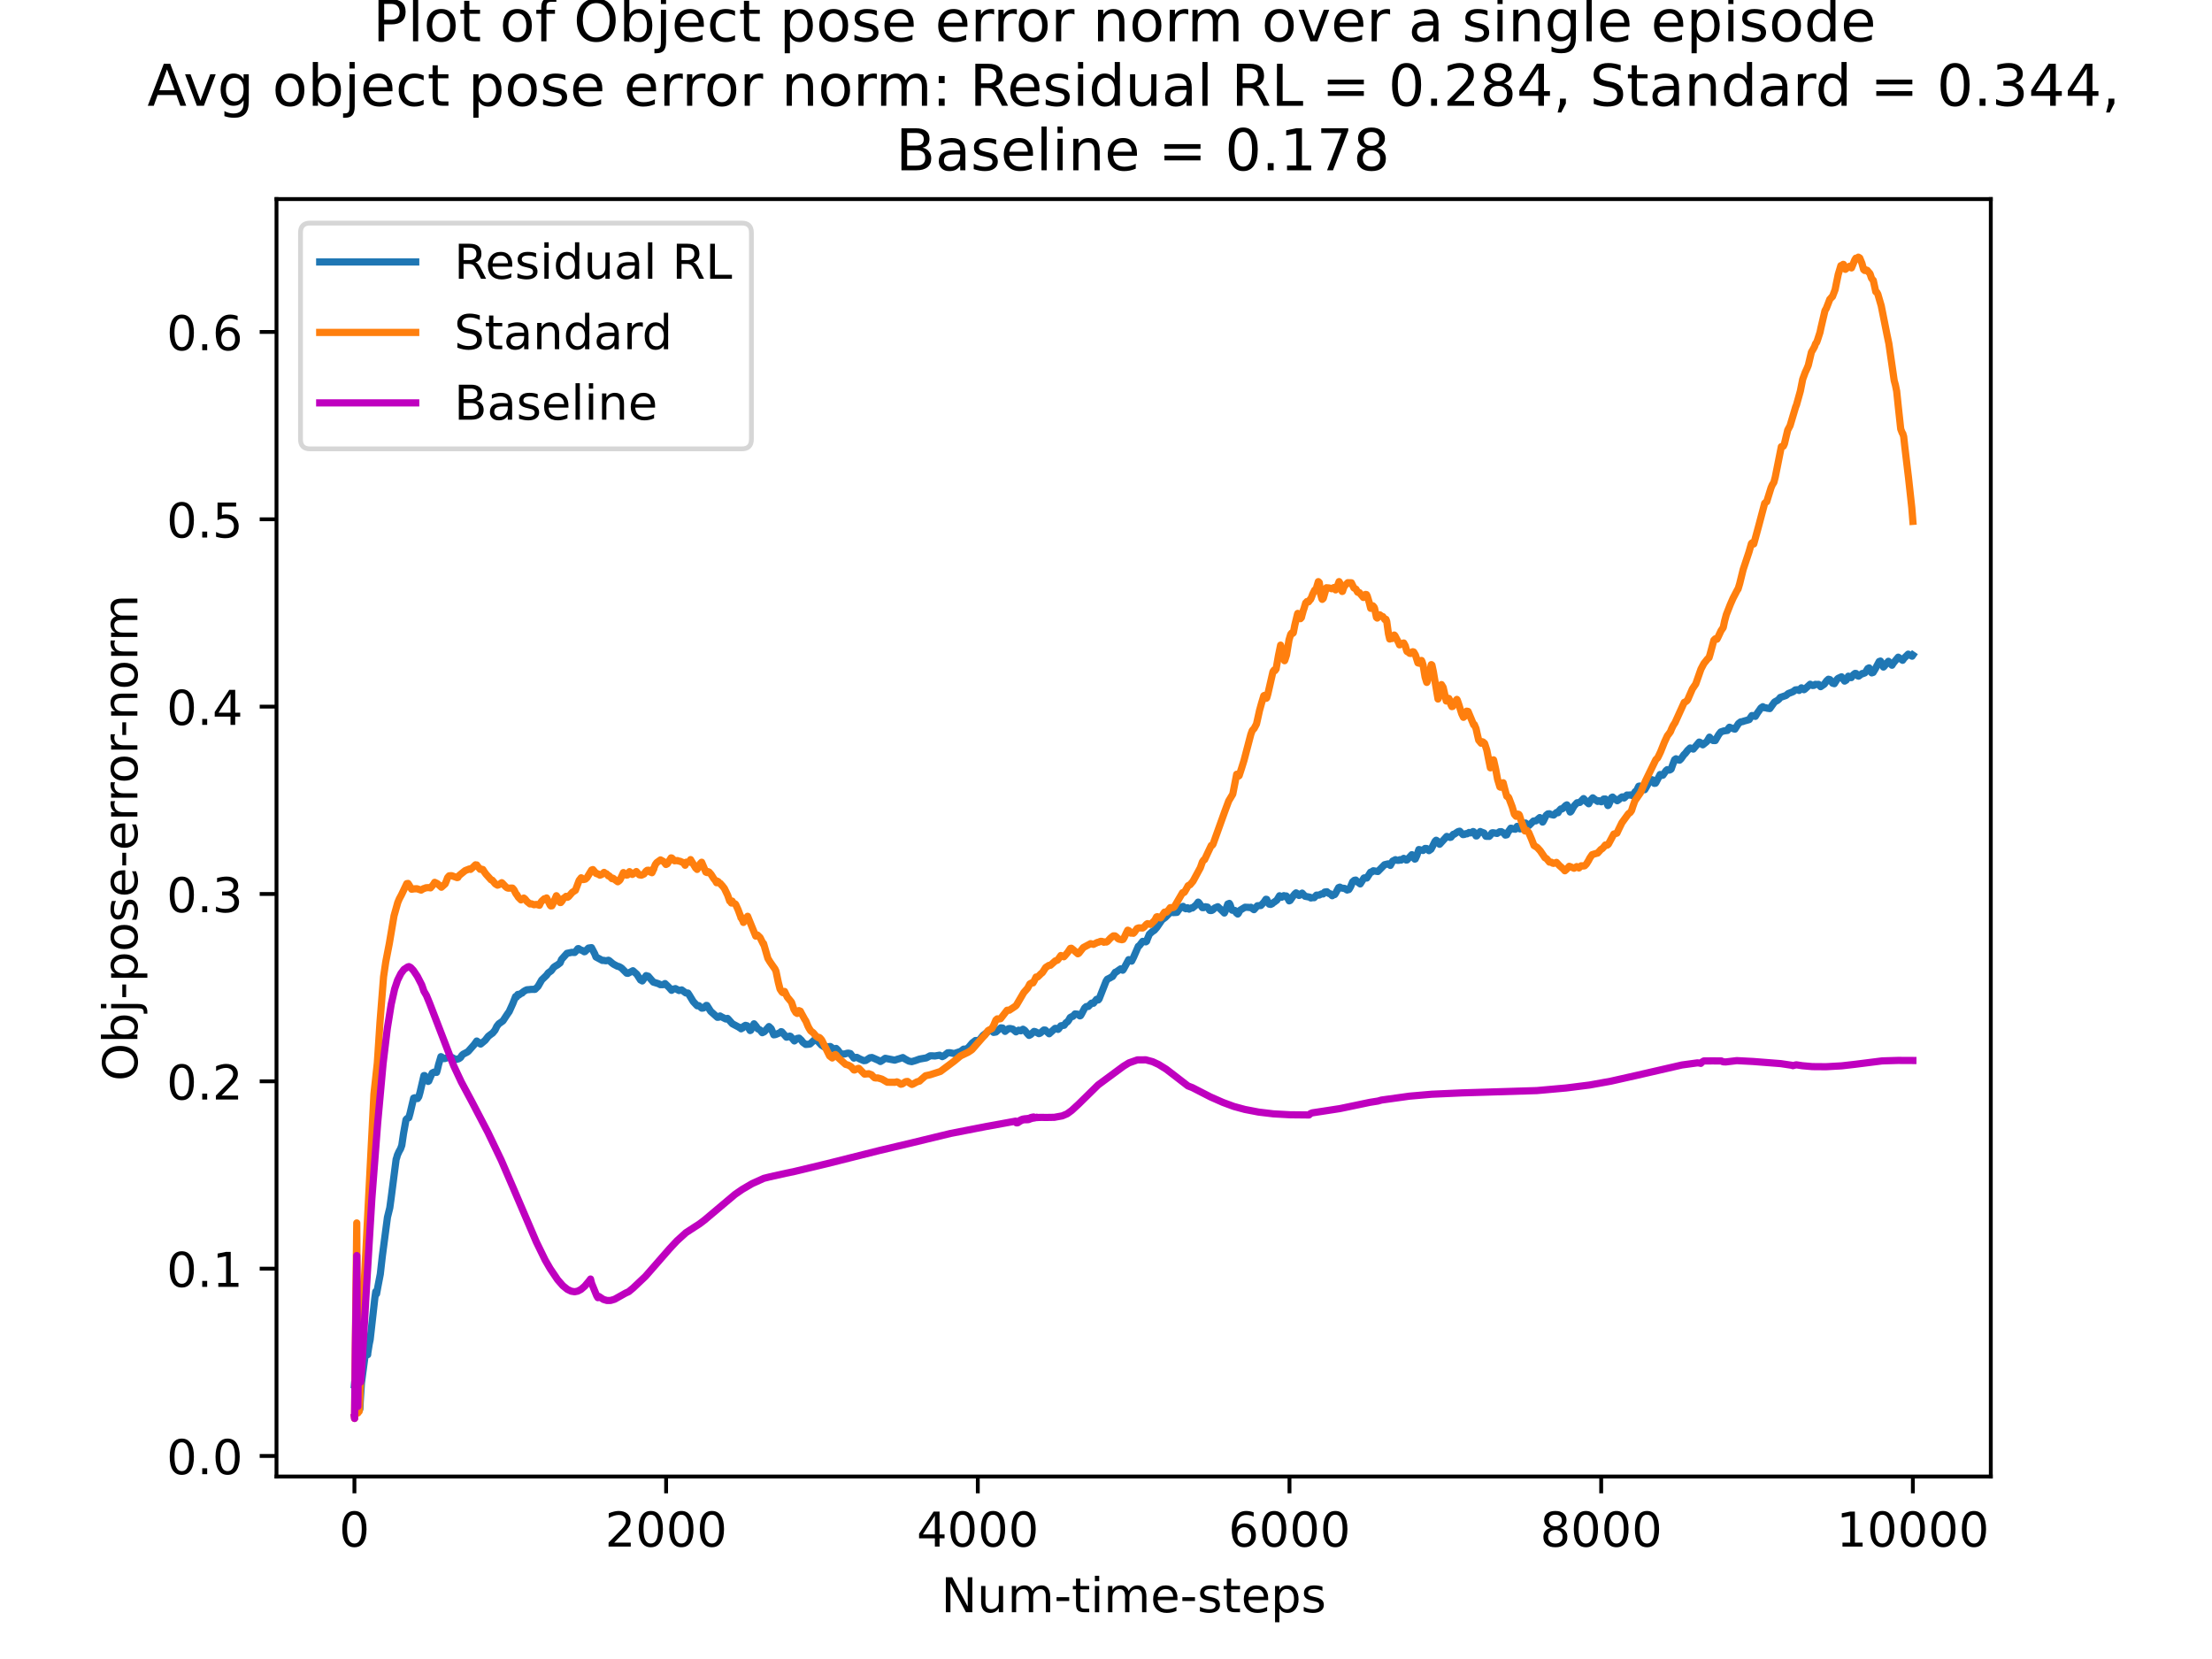 <?xml version="1.0" encoding="utf-8" standalone="no"?>
<!DOCTYPE svg PUBLIC "-//W3C//DTD SVG 1.1//EN"
  "http://www.w3.org/Graphics/SVG/1.1/DTD/svg11.dtd">
<!-- Created with matplotlib (https://matplotlib.org/) -->
<svg height="345.6pt" version="1.1" viewBox="0 0 460.8 345.6" width="460.8pt" xmlns="http://www.w3.org/2000/svg" xmlns:xlink="http://www.w3.org/1999/xlink">
 <defs>
  <style type="text/css">*{stroke-linecap:butt;stroke-linejoin:round;}</style>
 </defs>
 <g id="figure_1">
  <g id="patch_1">
   <path d="M 0 345.6 
L 460.8 345.6 
L 460.8 0 
L 0 0 
z
" style="fill:#ffffff;"/>
  </g>
  <g id="axes_1">
   <g id="patch_2">
    <path d="M 57.6 307.584 
L 414.72 307.584 
L 414.72 41.472 
L 57.6 41.472 
z
" style="fill:#ffffff;"/>
   </g>
   <g id="matplotlib.axis_1">
    <g id="xtick_1">
     <g id="line2d_1">
      <defs>
       <path d="M 0 0 
L 0 3.5 
" id="ma6cc2a527f" style="stroke:#000000;stroke-width:0.8;"/>
      </defs>
      <g>
       <use style="stroke:#000000;stroke-width:0.8;" x="73.833" xlink:href="#ma6cc2a527f" y="307.584"/>
      </g>
     </g>
     <g id="text_1">
      <!-- 0 -->
      <g transform="translate(70.651 322.182)scale(0.1 -0.1)">
       <defs>
        <path d="M 31.781 66.406 
Q 24.172 66.406 20.328 58.906 
Q 16.5 51.422 16.5 36.375 
Q 16.5 21.391 20.328 13.891 
Q 24.172 6.391 31.781 6.391 
Q 39.453 6.391 43.281 13.891 
Q 47.125 21.391 47.125 36.375 
Q 47.125 51.422 43.281 58.906 
Q 39.453 66.406 31.781 66.406 
z
M 31.781 74.219 
Q 44.047 74.219 50.516 64.516 
Q 56.984 54.828 56.984 36.375 
Q 56.984 17.969 50.516 8.266 
Q 44.047 -1.422 31.781 -1.422 
Q 19.531 -1.422 13.062 8.266 
Q 6.594 17.969 6.594 36.375 
Q 6.594 54.828 13.062 64.516 
Q 19.531 74.219 31.781 74.219 
z
" id="DejaVuSans-48"/>
       </defs>
       <use xlink:href="#DejaVuSans-48"/>
      </g>
     </g>
    </g>
    <g id="xtick_2">
     <g id="line2d_2">
      <g>
       <use style="stroke:#000000;stroke-width:0.8;" x="138.764" xlink:href="#ma6cc2a527f" y="307.584"/>
      </g>
     </g>
     <g id="text_2">
      <!-- 2000 -->
      <g transform="translate(126.039 322.182)scale(0.1 -0.1)">
       <defs>
        <path d="M 19.188 8.297 
L 53.609 8.297 
L 53.609 0 
L 7.328 0 
L 7.328 8.297 
Q 12.938 14.109 22.625 23.891 
Q 32.328 33.688 34.812 36.531 
Q 39.547 41.844 41.422 45.531 
Q 43.312 49.219 43.312 52.781 
Q 43.312 58.594 39.234 62.25 
Q 35.156 65.922 28.609 65.922 
Q 23.969 65.922 18.812 64.312 
Q 13.672 62.703 7.812 59.422 
L 7.812 69.391 
Q 13.766 71.781 18.938 73 
Q 24.125 74.219 28.422 74.219 
Q 39.75 74.219 46.484 68.547 
Q 53.219 62.891 53.219 53.422 
Q 53.219 48.922 51.531 44.891 
Q 49.859 40.875 45.406 35.406 
Q 44.188 33.984 37.641 27.219 
Q 31.109 20.453 19.188 8.297 
z
" id="DejaVuSans-50"/>
       </defs>
       <use xlink:href="#DejaVuSans-50"/>
       <use x="63.623" xlink:href="#DejaVuSans-48"/>
       <use x="127.246" xlink:href="#DejaVuSans-48"/>
       <use x="190.869" xlink:href="#DejaVuSans-48"/>
      </g>
     </g>
    </g>
    <g id="xtick_3">
     <g id="line2d_3">
      <g>
       <use style="stroke:#000000;stroke-width:0.8;" x="203.695" xlink:href="#ma6cc2a527f" y="307.584"/>
      </g>
     </g>
     <g id="text_3">
      <!-- 4000 -->
      <g transform="translate(190.97 322.182)scale(0.1 -0.1)">
       <defs>
        <path d="M 37.797 64.312 
L 12.891 25.391 
L 37.797 25.391 
z
M 35.203 72.906 
L 47.609 72.906 
L 47.609 25.391 
L 58.016 25.391 
L 58.016 17.188 
L 47.609 17.188 
L 47.609 0 
L 37.797 0 
L 37.797 17.188 
L 4.891 17.188 
L 4.891 26.703 
z
" id="DejaVuSans-52"/>
       </defs>
       <use xlink:href="#DejaVuSans-52"/>
       <use x="63.623" xlink:href="#DejaVuSans-48"/>
       <use x="127.246" xlink:href="#DejaVuSans-48"/>
       <use x="190.869" xlink:href="#DejaVuSans-48"/>
      </g>
     </g>
    </g>
    <g id="xtick_4">
     <g id="line2d_4">
      <g>
       <use style="stroke:#000000;stroke-width:0.8;" x="268.625" xlink:href="#ma6cc2a527f" y="307.584"/>
      </g>
     </g>
     <g id="text_4">
      <!-- 6000 -->
      <g transform="translate(255.9 322.182)scale(0.1 -0.1)">
       <defs>
        <path d="M 33.016 40.375 
Q 26.375 40.375 22.484 35.828 
Q 18.609 31.297 18.609 23.391 
Q 18.609 15.531 22.484 10.953 
Q 26.375 6.391 33.016 6.391 
Q 39.656 6.391 43.531 10.953 
Q 47.406 15.531 47.406 23.391 
Q 47.406 31.297 43.531 35.828 
Q 39.656 40.375 33.016 40.375 
z
M 52.594 71.297 
L 52.594 62.312 
Q 48.875 64.062 45.094 64.984 
Q 41.312 65.922 37.594 65.922 
Q 27.828 65.922 22.672 59.328 
Q 17.531 52.734 16.797 39.406 
Q 19.672 43.656 24.016 45.922 
Q 28.375 48.188 33.594 48.188 
Q 44.578 48.188 50.953 41.516 
Q 57.328 34.859 57.328 23.391 
Q 57.328 12.156 50.688 5.359 
Q 44.047 -1.422 33.016 -1.422 
Q 20.359 -1.422 13.672 8.266 
Q 6.984 17.969 6.984 36.375 
Q 6.984 53.656 15.188 63.938 
Q 23.391 74.219 37.203 74.219 
Q 40.922 74.219 44.703 73.484 
Q 48.484 72.75 52.594 71.297 
z
" id="DejaVuSans-54"/>
       </defs>
       <use xlink:href="#DejaVuSans-54"/>
       <use x="63.623" xlink:href="#DejaVuSans-48"/>
       <use x="127.246" xlink:href="#DejaVuSans-48"/>
       <use x="190.869" xlink:href="#DejaVuSans-48"/>
      </g>
     </g>
    </g>
    <g id="xtick_5">
     <g id="line2d_5">
      <g>
       <use style="stroke:#000000;stroke-width:0.8;" x="333.556" xlink:href="#ma6cc2a527f" y="307.584"/>
      </g>
     </g>
     <g id="text_5">
      <!-- 8000 -->
      <g transform="translate(320.831 322.182)scale(0.1 -0.1)">
       <defs>
        <path d="M 31.781 34.625 
Q 24.75 34.625 20.719 30.859 
Q 16.703 27.094 16.703 20.516 
Q 16.703 13.922 20.719 10.156 
Q 24.75 6.391 31.781 6.391 
Q 38.812 6.391 42.859 10.172 
Q 46.922 13.969 46.922 20.516 
Q 46.922 27.094 42.891 30.859 
Q 38.875 34.625 31.781 34.625 
z
M 21.922 38.812 
Q 15.578 40.375 12.031 44.719 
Q 8.5 49.078 8.5 55.328 
Q 8.5 64.062 14.719 69.141 
Q 20.953 74.219 31.781 74.219 
Q 42.672 74.219 48.875 69.141 
Q 55.078 64.062 55.078 55.328 
Q 55.078 49.078 51.531 44.719 
Q 48 40.375 41.703 38.812 
Q 48.828 37.156 52.797 32.312 
Q 56.781 27.484 56.781 20.516 
Q 56.781 9.906 50.312 4.234 
Q 43.844 -1.422 31.781 -1.422 
Q 19.734 -1.422 13.25 4.234 
Q 6.781 9.906 6.781 20.516 
Q 6.781 27.484 10.781 32.312 
Q 14.797 37.156 21.922 38.812 
z
M 18.312 54.391 
Q 18.312 48.734 21.844 45.562 
Q 25.391 42.391 31.781 42.391 
Q 38.141 42.391 41.719 45.562 
Q 45.312 48.734 45.312 54.391 
Q 45.312 60.062 41.719 63.234 
Q 38.141 66.406 31.781 66.406 
Q 25.391 66.406 21.844 63.234 
Q 18.312 60.062 18.312 54.391 
z
" id="DejaVuSans-56"/>
       </defs>
       <use xlink:href="#DejaVuSans-56"/>
       <use x="63.623" xlink:href="#DejaVuSans-48"/>
       <use x="127.246" xlink:href="#DejaVuSans-48"/>
       <use x="190.869" xlink:href="#DejaVuSans-48"/>
      </g>
     </g>
    </g>
    <g id="xtick_6">
     <g id="line2d_6">
      <g>
       <use style="stroke:#000000;stroke-width:0.8;" x="398.487" xlink:href="#ma6cc2a527f" y="307.584"/>
      </g>
     </g>
     <g id="text_6">
      <!-- 10000 -->
      <g transform="translate(382.581 322.182)scale(0.1 -0.1)">
       <defs>
        <path d="M 12.406 8.297 
L 28.516 8.297 
L 28.516 63.922 
L 10.984 60.406 
L 10.984 69.391 
L 28.422 72.906 
L 38.281 72.906 
L 38.281 8.297 
L 54.391 8.297 
L 54.391 0 
L 12.406 0 
z
" id="DejaVuSans-49"/>
       </defs>
       <use xlink:href="#DejaVuSans-49"/>
       <use x="63.623" xlink:href="#DejaVuSans-48"/>
       <use x="127.246" xlink:href="#DejaVuSans-48"/>
       <use x="190.869" xlink:href="#DejaVuSans-48"/>
       <use x="254.492" xlink:href="#DejaVuSans-48"/>
      </g>
     </g>
    </g>
    <g id="text_7">
     <!-- Num-time-steps -->
     <g transform="translate(196.056 335.861)scale(0.1 -0.1)">
      <defs>
       <path d="M 9.812 72.906 
L 23.094 72.906 
L 55.422 11.922 
L 55.422 72.906 
L 64.984 72.906 
L 64.984 0 
L 51.703 0 
L 19.391 60.984 
L 19.391 0 
L 9.812 0 
z
" id="DejaVuSans-78"/>
       <path d="M 8.5 21.578 
L 8.5 54.688 
L 17.484 54.688 
L 17.484 21.922 
Q 17.484 14.156 20.5 10.266 
Q 23.531 6.391 29.594 6.391 
Q 36.859 6.391 41.078 11.031 
Q 45.312 15.672 45.312 23.688 
L 45.312 54.688 
L 54.297 54.688 
L 54.297 0 
L 45.312 0 
L 45.312 8.406 
Q 42.047 3.422 37.719 1 
Q 33.406 -1.422 27.688 -1.422 
Q 18.266 -1.422 13.375 4.438 
Q 8.5 10.297 8.5 21.578 
z
M 31.109 56 
z
" id="DejaVuSans-117"/>
       <path d="M 52 44.188 
Q 55.375 50.25 60.062 53.125 
Q 64.75 56 71.094 56 
Q 79.641 56 84.281 50.016 
Q 88.922 44.047 88.922 33.016 
L 88.922 0 
L 79.891 0 
L 79.891 32.719 
Q 79.891 40.578 77.094 44.375 
Q 74.312 48.188 68.609 48.188 
Q 61.625 48.188 57.562 43.547 
Q 53.516 38.922 53.516 30.906 
L 53.516 0 
L 44.484 0 
L 44.484 32.719 
Q 44.484 40.625 41.703 44.406 
Q 38.922 48.188 33.109 48.188 
Q 26.219 48.188 22.156 43.531 
Q 18.109 38.875 18.109 30.906 
L 18.109 0 
L 9.078 0 
L 9.078 54.688 
L 18.109 54.688 
L 18.109 46.188 
Q 21.188 51.219 25.484 53.609 
Q 29.781 56 35.688 56 
Q 41.656 56 45.828 52.969 
Q 50 49.953 52 44.188 
z
" id="DejaVuSans-109"/>
       <path d="M 4.891 31.391 
L 31.203 31.391 
L 31.203 23.391 
L 4.891 23.391 
z
" id="DejaVuSans-45"/>
       <path d="M 18.312 70.219 
L 18.312 54.688 
L 36.812 54.688 
L 36.812 47.703 
L 18.312 47.703 
L 18.312 18.016 
Q 18.312 11.328 20.141 9.422 
Q 21.969 7.516 27.594 7.516 
L 36.812 7.516 
L 36.812 0 
L 27.594 0 
Q 17.188 0 13.234 3.875 
Q 9.281 7.766 9.281 18.016 
L 9.281 47.703 
L 2.688 47.703 
L 2.688 54.688 
L 9.281 54.688 
L 9.281 70.219 
z
" id="DejaVuSans-116"/>
       <path d="M 9.422 54.688 
L 18.406 54.688 
L 18.406 0 
L 9.422 0 
z
M 9.422 75.984 
L 18.406 75.984 
L 18.406 64.594 
L 9.422 64.594 
z
" id="DejaVuSans-105"/>
       <path d="M 56.203 29.594 
L 56.203 25.203 
L 14.891 25.203 
Q 15.484 15.922 20.484 11.062 
Q 25.484 6.203 34.422 6.203 
Q 39.594 6.203 44.453 7.469 
Q 49.312 8.734 54.109 11.281 
L 54.109 2.781 
Q 49.266 0.734 44.188 -0.344 
Q 39.109 -1.422 33.891 -1.422 
Q 20.797 -1.422 13.156 6.188 
Q 5.516 13.812 5.516 26.812 
Q 5.516 40.234 12.766 48.109 
Q 20.016 56 32.328 56 
Q 43.359 56 49.781 48.891 
Q 56.203 41.797 56.203 29.594 
z
M 47.219 32.234 
Q 47.125 39.594 43.094 43.984 
Q 39.062 48.391 32.422 48.391 
Q 24.906 48.391 20.391 44.141 
Q 15.875 39.891 15.188 32.172 
z
" id="DejaVuSans-101"/>
       <path d="M 44.281 53.078 
L 44.281 44.578 
Q 40.484 46.531 36.375 47.5 
Q 32.281 48.484 27.875 48.484 
Q 21.188 48.484 17.844 46.438 
Q 14.5 44.391 14.5 40.281 
Q 14.5 37.156 16.891 35.375 
Q 19.281 33.594 26.516 31.984 
L 29.594 31.297 
Q 39.156 29.25 43.188 25.516 
Q 47.219 21.781 47.219 15.094 
Q 47.219 7.469 41.188 3.016 
Q 35.156 -1.422 24.609 -1.422 
Q 20.219 -1.422 15.453 -0.562 
Q 10.688 0.297 5.422 2 
L 5.422 11.281 
Q 10.406 8.688 15.234 7.391 
Q 20.062 6.109 24.812 6.109 
Q 31.156 6.109 34.562 8.281 
Q 37.984 10.453 37.984 14.406 
Q 37.984 18.062 35.516 20.016 
Q 33.062 21.969 24.703 23.781 
L 21.578 24.516 
Q 13.234 26.266 9.516 29.906 
Q 5.812 33.547 5.812 39.891 
Q 5.812 47.609 11.281 51.797 
Q 16.75 56 26.812 56 
Q 31.781 56 36.172 55.266 
Q 40.578 54.547 44.281 53.078 
z
" id="DejaVuSans-115"/>
       <path d="M 18.109 8.203 
L 18.109 -20.797 
L 9.078 -20.797 
L 9.078 54.688 
L 18.109 54.688 
L 18.109 46.391 
Q 20.953 51.266 25.266 53.625 
Q 29.594 56 35.594 56 
Q 45.562 56 51.781 48.094 
Q 58.016 40.188 58.016 27.297 
Q 58.016 14.406 51.781 6.484 
Q 45.562 -1.422 35.594 -1.422 
Q 29.594 -1.422 25.266 0.953 
Q 20.953 3.328 18.109 8.203 
z
M 48.688 27.297 
Q 48.688 37.203 44.609 42.844 
Q 40.531 48.484 33.406 48.484 
Q 26.266 48.484 22.188 42.844 
Q 18.109 37.203 18.109 27.297 
Q 18.109 17.391 22.188 11.75 
Q 26.266 6.109 33.406 6.109 
Q 40.531 6.109 44.609 11.75 
Q 48.688 17.391 48.688 27.297 
z
" id="DejaVuSans-112"/>
      </defs>
      <use xlink:href="#DejaVuSans-78"/>
      <use x="74.805" xlink:href="#DejaVuSans-117"/>
      <use x="138.184" xlink:href="#DejaVuSans-109"/>
      <use x="235.596" xlink:href="#DejaVuSans-45"/>
      <use x="271.68" xlink:href="#DejaVuSans-116"/>
      <use x="310.889" xlink:href="#DejaVuSans-105"/>
      <use x="338.672" xlink:href="#DejaVuSans-109"/>
      <use x="436.084" xlink:href="#DejaVuSans-101"/>
      <use x="497.607" xlink:href="#DejaVuSans-45"/>
      <use x="533.691" xlink:href="#DejaVuSans-115"/>
      <use x="585.791" xlink:href="#DejaVuSans-116"/>
      <use x="625" xlink:href="#DejaVuSans-101"/>
      <use x="686.523" xlink:href="#DejaVuSans-112"/>
      <use x="750" xlink:href="#DejaVuSans-115"/>
     </g>
    </g>
   </g>
   <g id="matplotlib.axis_2">
    <g id="ytick_1">
     <g id="line2d_7">
      <defs>
       <path d="M 0 0 
L -3.5 0 
" id="m6e123b7bb4" style="stroke:#000000;stroke-width:0.8;"/>
      </defs>
      <g>
       <use style="stroke:#000000;stroke-width:0.8;" x="57.6" xlink:href="#m6e123b7bb4" y="303.304"/>
      </g>
     </g>
     <g id="text_8">
      <!-- 0.0 -->
      <g transform="translate(34.697 307.104)scale(0.1 -0.1)">
       <defs>
        <path d="M 10.688 12.406 
L 21 12.406 
L 21 0 
L 10.688 0 
z
" id="DejaVuSans-46"/>
       </defs>
       <use xlink:href="#DejaVuSans-48"/>
       <use x="63.623" xlink:href="#DejaVuSans-46"/>
       <use x="95.41" xlink:href="#DejaVuSans-48"/>
      </g>
     </g>
    </g>
    <g id="ytick_2">
     <g id="line2d_8">
      <g>
       <use style="stroke:#000000;stroke-width:0.8;" x="57.6" xlink:href="#m6e123b7bb4" y="264.28"/>
      </g>
     </g>
     <g id="text_9">
      <!-- 0.1 -->
      <g transform="translate(34.697 268.079)scale(0.1 -0.1)">
       <use xlink:href="#DejaVuSans-48"/>
       <use x="63.623" xlink:href="#DejaVuSans-46"/>
       <use x="95.41" xlink:href="#DejaVuSans-49"/>
      </g>
     </g>
    </g>
    <g id="ytick_3">
     <g id="line2d_9">
      <g>
       <use style="stroke:#000000;stroke-width:0.8;" x="57.6" xlink:href="#m6e123b7bb4" y="225.255"/>
      </g>
     </g>
     <g id="text_10">
      <!-- 0.2 -->
      <g transform="translate(34.697 229.054)scale(0.1 -0.1)">
       <use xlink:href="#DejaVuSans-48"/>
       <use x="63.623" xlink:href="#DejaVuSans-46"/>
       <use x="95.41" xlink:href="#DejaVuSans-50"/>
      </g>
     </g>
    </g>
    <g id="ytick_4">
     <g id="line2d_10">
      <g>
       <use style="stroke:#000000;stroke-width:0.8;" x="57.6" xlink:href="#m6e123b7bb4" y="186.23"/>
      </g>
     </g>
     <g id="text_11">
      <!-- 0.3 -->
      <g transform="translate(34.697 190.029)scale(0.1 -0.1)">
       <defs>
        <path d="M 40.578 39.312 
Q 47.656 37.797 51.625 33 
Q 55.609 28.219 55.609 21.188 
Q 55.609 10.406 48.188 4.484 
Q 40.766 -1.422 27.094 -1.422 
Q 22.516 -1.422 17.656 -0.516 
Q 12.797 0.391 7.625 2.203 
L 7.625 11.719 
Q 11.719 9.328 16.594 8.109 
Q 21.484 6.891 26.812 6.891 
Q 36.078 6.891 40.938 10.547 
Q 45.797 14.203 45.797 21.188 
Q 45.797 27.641 41.281 31.266 
Q 36.766 34.906 28.719 34.906 
L 20.219 34.906 
L 20.219 43.016 
L 29.109 43.016 
Q 36.375 43.016 40.234 45.922 
Q 44.094 48.828 44.094 54.297 
Q 44.094 59.906 40.109 62.906 
Q 36.141 65.922 28.719 65.922 
Q 24.656 65.922 20.016 65.031 
Q 15.375 64.156 9.812 62.312 
L 9.812 71.094 
Q 15.438 72.656 20.344 73.438 
Q 25.25 74.219 29.594 74.219 
Q 40.828 74.219 47.359 69.109 
Q 53.906 64.016 53.906 55.328 
Q 53.906 49.266 50.438 45.094 
Q 46.969 40.922 40.578 39.312 
z
" id="DejaVuSans-51"/>
       </defs>
       <use xlink:href="#DejaVuSans-48"/>
       <use x="63.623" xlink:href="#DejaVuSans-46"/>
       <use x="95.41" xlink:href="#DejaVuSans-51"/>
      </g>
     </g>
    </g>
    <g id="ytick_5">
     <g id="line2d_11">
      <g>
       <use style="stroke:#000000;stroke-width:0.8;" x="57.6" xlink:href="#m6e123b7bb4" y="147.205"/>
      </g>
     </g>
     <g id="text_12">
      <!-- 0.4 -->
      <g transform="translate(34.697 151.004)scale(0.1 -0.1)">
       <use xlink:href="#DejaVuSans-48"/>
       <use x="63.623" xlink:href="#DejaVuSans-46"/>
       <use x="95.41" xlink:href="#DejaVuSans-52"/>
      </g>
     </g>
    </g>
    <g id="ytick_6">
     <g id="line2d_12">
      <g>
       <use style="stroke:#000000;stroke-width:0.8;" x="57.6" xlink:href="#m6e123b7bb4" y="108.18"/>
      </g>
     </g>
     <g id="text_13">
      <!-- 0.5 -->
      <g transform="translate(34.697 111.979)scale(0.1 -0.1)">
       <defs>
        <path d="M 10.797 72.906 
L 49.516 72.906 
L 49.516 64.594 
L 19.828 64.594 
L 19.828 46.734 
Q 21.969 47.469 24.109 47.828 
Q 26.266 48.188 28.422 48.188 
Q 40.625 48.188 47.75 41.5 
Q 54.891 34.812 54.891 23.391 
Q 54.891 11.625 47.562 5.094 
Q 40.234 -1.422 26.906 -1.422 
Q 22.312 -1.422 17.547 -0.641 
Q 12.797 0.141 7.719 1.703 
L 7.719 11.625 
Q 12.109 9.234 16.797 8.062 
Q 21.484 6.891 26.703 6.891 
Q 35.156 6.891 40.078 11.328 
Q 45.016 15.766 45.016 23.391 
Q 45.016 31 40.078 35.438 
Q 35.156 39.891 26.703 39.891 
Q 22.75 39.891 18.812 39.016 
Q 14.891 38.141 10.797 36.281 
z
" id="DejaVuSans-53"/>
       </defs>
       <use xlink:href="#DejaVuSans-48"/>
       <use x="63.623" xlink:href="#DejaVuSans-46"/>
       <use x="95.41" xlink:href="#DejaVuSans-53"/>
      </g>
     </g>
    </g>
    <g id="ytick_7">
     <g id="line2d_13">
      <g>
       <use style="stroke:#000000;stroke-width:0.8;" x="57.6" xlink:href="#m6e123b7bb4" y="69.155"/>
      </g>
     </g>
     <g id="text_14">
      <!-- 0.6 -->
      <g transform="translate(34.697 72.955)scale(0.1 -0.1)">
       <use xlink:href="#DejaVuSans-48"/>
       <use x="63.623" xlink:href="#DejaVuSans-46"/>
       <use x="95.41" xlink:href="#DejaVuSans-54"/>
      </g>
     </g>
    </g>
    <g id="text_15">
     <!-- Obj-pose-error-norm -->
     <g transform="translate(28.617 225.204)rotate(-90)scale(0.1 -0.1)">
      <defs>
       <path d="M 39.406 66.219 
Q 28.656 66.219 22.328 58.203 
Q 16.016 50.203 16.016 36.375 
Q 16.016 22.609 22.328 14.594 
Q 28.656 6.594 39.406 6.594 
Q 50.141 6.594 56.422 14.594 
Q 62.703 22.609 62.703 36.375 
Q 62.703 50.203 56.422 58.203 
Q 50.141 66.219 39.406 66.219 
z
M 39.406 74.219 
Q 54.734 74.219 63.906 63.938 
Q 73.094 53.656 73.094 36.375 
Q 73.094 19.141 63.906 8.859 
Q 54.734 -1.422 39.406 -1.422 
Q 24.031 -1.422 14.812 8.828 
Q 5.609 19.094 5.609 36.375 
Q 5.609 53.656 14.812 63.938 
Q 24.031 74.219 39.406 74.219 
z
" id="DejaVuSans-79"/>
       <path d="M 48.688 27.297 
Q 48.688 37.203 44.609 42.844 
Q 40.531 48.484 33.406 48.484 
Q 26.266 48.484 22.188 42.844 
Q 18.109 37.203 18.109 27.297 
Q 18.109 17.391 22.188 11.75 
Q 26.266 6.109 33.406 6.109 
Q 40.531 6.109 44.609 11.75 
Q 48.688 17.391 48.688 27.297 
z
M 18.109 46.391 
Q 20.953 51.266 25.266 53.625 
Q 29.594 56 35.594 56 
Q 45.562 56 51.781 48.094 
Q 58.016 40.188 58.016 27.297 
Q 58.016 14.406 51.781 6.484 
Q 45.562 -1.422 35.594 -1.422 
Q 29.594 -1.422 25.266 0.953 
Q 20.953 3.328 18.109 8.203 
L 18.109 0 
L 9.078 0 
L 9.078 75.984 
L 18.109 75.984 
z
" id="DejaVuSans-98"/>
       <path d="M 9.422 54.688 
L 18.406 54.688 
L 18.406 -0.984 
Q 18.406 -11.422 14.422 -16.109 
Q 10.453 -20.797 1.609 -20.797 
L -1.812 -20.797 
L -1.812 -13.188 
L 0.594 -13.188 
Q 5.719 -13.188 7.562 -10.812 
Q 9.422 -8.453 9.422 -0.984 
z
M 9.422 75.984 
L 18.406 75.984 
L 18.406 64.594 
L 9.422 64.594 
z
" id="DejaVuSans-106"/>
       <path d="M 30.609 48.391 
Q 23.391 48.391 19.188 42.75 
Q 14.984 37.109 14.984 27.297 
Q 14.984 17.484 19.156 11.844 
Q 23.344 6.203 30.609 6.203 
Q 37.797 6.203 41.984 11.859 
Q 46.188 17.531 46.188 27.297 
Q 46.188 37.016 41.984 42.703 
Q 37.797 48.391 30.609 48.391 
z
M 30.609 56 
Q 42.328 56 49.016 48.375 
Q 55.719 40.766 55.719 27.297 
Q 55.719 13.875 49.016 6.219 
Q 42.328 -1.422 30.609 -1.422 
Q 18.844 -1.422 12.172 6.219 
Q 5.516 13.875 5.516 27.297 
Q 5.516 40.766 12.172 48.375 
Q 18.844 56 30.609 56 
z
" id="DejaVuSans-111"/>
       <path d="M 41.109 46.297 
Q 39.594 47.172 37.812 47.578 
Q 36.031 48 33.891 48 
Q 26.266 48 22.188 43.047 
Q 18.109 38.094 18.109 28.812 
L 18.109 0 
L 9.078 0 
L 9.078 54.688 
L 18.109 54.688 
L 18.109 46.188 
Q 20.953 51.172 25.484 53.578 
Q 30.031 56 36.531 56 
Q 37.453 56 38.578 55.875 
Q 39.703 55.766 41.062 55.516 
z
" id="DejaVuSans-114"/>
       <path d="M 54.891 33.016 
L 54.891 0 
L 45.906 0 
L 45.906 32.719 
Q 45.906 40.484 42.875 44.328 
Q 39.844 48.188 33.797 48.188 
Q 26.516 48.188 22.312 43.547 
Q 18.109 38.922 18.109 30.906 
L 18.109 0 
L 9.078 0 
L 9.078 54.688 
L 18.109 54.688 
L 18.109 46.188 
Q 21.344 51.125 25.703 53.562 
Q 30.078 56 35.797 56 
Q 45.219 56 50.047 50.172 
Q 54.891 44.344 54.891 33.016 
z
" id="DejaVuSans-110"/>
      </defs>
      <use xlink:href="#DejaVuSans-79"/>
      <use x="78.711" xlink:href="#DejaVuSans-98"/>
      <use x="142.188" xlink:href="#DejaVuSans-106"/>
      <use x="169.971" xlink:href="#DejaVuSans-45"/>
      <use x="206.055" xlink:href="#DejaVuSans-112"/>
      <use x="269.531" xlink:href="#DejaVuSans-111"/>
      <use x="330.713" xlink:href="#DejaVuSans-115"/>
      <use x="382.812" xlink:href="#DejaVuSans-101"/>
      <use x="444.336" xlink:href="#DejaVuSans-45"/>
      <use x="480.42" xlink:href="#DejaVuSans-101"/>
      <use x="541.943" xlink:href="#DejaVuSans-114"/>
      <use x="581.307" xlink:href="#DejaVuSans-114"/>
      <use x="620.17" xlink:href="#DejaVuSans-111"/>
      <use x="681.352" xlink:href="#DejaVuSans-114"/>
      <use x="716.09" xlink:href="#DejaVuSans-45"/>
      <use x="752.174" xlink:href="#DejaVuSans-110"/>
      <use x="815.553" xlink:href="#DejaVuSans-111"/>
      <use x="876.734" xlink:href="#DejaVuSans-114"/>
      <use x="916.098" xlink:href="#DejaVuSans-109"/>
     </g>
    </g>
   </g>
   <g id="line2d_14">
    <path clip-path="url(#pb07de384db)" d="M 73.833 288.5 
L 73.93 288.508 
L 74.19 286.728 
L 74.352 288.806 
L 74.709 293.454 
L 74.742 293.45 
L 74.807 293.531 
L 74.839 293.254 
L 74.872 292.97 
L 74.904 293.672 
L 74.969 293.492 
L 75.034 292.095 
L 75.294 288.098 
L 76.073 282.295 
L 76.203 281.874 
L 76.43 280.471 
L 76.462 280.382 
L 76.495 280.564 
L 76.592 282.211 
L 76.625 281.812 
L 76.917 279.987 
L 77.112 279.06 
L 78.086 270.414 
L 78.28 269.053 
L 78.443 269.544 
L 78.735 267.952 
L 79.222 265.427 
L 79.644 261.701 
L 80.715 253.577 
L 81.202 251.603 
L 81.495 249.453 
L 82.533 241.426 
L 82.598 241.317 
L 82.793 240.613 
L 83.118 239.893 
L 83.443 239.315 
L 83.702 238.59 
L 84.059 236.151 
L 84.579 233.249 
L 84.806 232.996 
L 85.163 232.846 
L 85.423 231.923 
L 86.17 228.757 
L 86.397 228.681 
L 86.786 228.829 
L 86.981 228.851 
L 87.241 228.466 
L 87.501 227.546 
L 88.312 224.064 
L 88.442 224.055 
L 88.669 224.316 
L 89.189 225.283 
L 89.319 225.201 
L 89.546 224.637 
L 90.033 223.541 
L 90.358 223.361 
L 90.942 223.404 
L 91.072 223.003 
L 91.364 221.771 
L 91.851 220.12 
L 91.981 220.179 
L 92.371 220.5 
L 92.598 220.528 
L 92.728 220.497 
L 93.442 220.246 
L 93.669 220.32 
L 93.831 220.212 
L 94.059 220.26 
L 94.351 220.406 
L 94.903 220.681 
L 95.065 220.7 
L 95.585 220.55 
L 95.974 220.27 
L 96.201 219.874 
L 96.494 219.605 
L 97.338 219.167 
L 97.565 218.993 
L 98.799 217.598 
L 99.318 216.865 
L 99.708 217.152 
L 99.967 217.424 
L 100.13 217.496 
L 100.357 217.311 
L 101.071 216.718 
L 101.721 215.879 
L 102.435 215.331 
L 102.597 215.237 
L 103.117 214.607 
L 103.506 213.799 
L 103.928 213.262 
L 104.188 213.088 
L 104.772 212.67 
L 105.681 211.285 
L 106.071 210.738 
L 106.818 209.086 
L 107.402 207.595 
L 107.434 207.646 
L 107.564 207.733 
L 107.597 207.712 
L 107.857 207.173 
L 107.889 207.15 
L 107.921 207.246 
L 108.051 207.305 
L 108.668 206.862 
L 108.766 206.879 
L 108.928 206.667 
L 109.35 206.383 
L 109.48 206.324 
L 109.74 206.188 
L 110.162 206.16 
L 110.519 206.119 
L 110.681 206.104 
L 111.136 206.098 
L 111.33 206.119 
L 111.46 206.093 
L 112.077 205.486 
L 112.856 204.128 
L 113.83 203.191 
L 114.22 202.668 
L 114.837 202.224 
L 115.356 201.501 
L 115.843 201.169 
L 116.103 201.032 
L 116.687 200.582 
L 116.979 199.86 
L 118.116 198.596 
L 119.122 198.388 
L 119.706 198.424 
L 119.999 198.123 
L 120.388 197.622 
L 120.518 197.611 
L 120.973 197.905 
L 121.297 197.996 
L 121.719 198.269 
L 121.849 198.238 
L 122.596 197.5 
L 123.213 197.409 
L 123.894 198.701 
L 124.154 199.359 
L 125.485 200.08 
L 125.713 200.044 
L 125.875 200.087 
L 126.232 200.148 
L 126.751 200.037 
L 126.946 200.148 
L 127.531 200.648 
L 127.855 200.88 
L 128.667 201.308 
L 128.829 201.315 
L 129.024 201.399 
L 129.316 201.559 
L 129.543 201.728 
L 130.55 202.733 
L 130.81 202.764 
L 131.848 202.225 
L 132.433 202.752 
L 132.66 202.95 
L 133.017 203.51 
L 133.439 204.155 
L 133.634 204.234 
L 133.796 204.35 
L 133.829 204.319 
L 134.121 203.911 
L 134.608 203.235 
L 134.803 203.32 
L 135.03 203.357 
L 136.101 204.59 
L 137.011 204.87 
L 137.173 204.92 
L 137.562 205.128 
L 138.147 205.124 
L 138.536 204.894 
L 139.38 205.707 
L 139.9 206.301 
L 140.095 206.125 
L 140.322 206.051 
L 140.517 205.989 
L 140.712 205.945 
L 141.458 206.345 
L 141.848 206.255 
L 142.01 206.218 
L 142.854 206.84 
L 143.309 206.87 
L 143.569 207.254 
L 144.413 208.643 
L 144.997 209.267 
L 145.257 209.528 
L 145.581 209.491 
L 146.198 210.02 
L 146.425 210 
L 146.588 209.958 
L 147.14 209.441 
L 147.27 209.458 
L 148.049 210.679 
L 149.445 211.924 
L 149.704 211.904 
L 149.997 211.644 
L 150.354 211.854 
L 151.198 212.273 
L 151.393 212.232 
L 151.555 212.149 
L 151.587 212.189 
L 151.75 212.349 
L 152.561 213.263 
L 153.957 214.003 
L 153.99 213.986 
L 154.022 214.069 
L 154.185 214.145 
L 154.282 214.22 
L 154.38 214.321 
L 154.574 214.09 
L 154.704 214.15 
L 154.899 213.827 
L 155.289 213.597 
L 155.483 213.64 
L 155.678 213.701 
L 156.263 214.682 
L 156.392 214.624 
L 157.074 213.276 
L 157.107 213.303 
L 157.529 213.814 
L 157.853 214.312 
L 158.113 214.44 
L 158.34 214.571 
L 158.6 214.91 
L 158.795 215.134 
L 159.217 214.935 
L 160.191 213.85 
L 160.645 214.276 
L 161.197 215.578 
L 161.23 215.546 
L 161.392 215.554 
L 161.619 215.492 
L 162.463 215.136 
L 162.723 214.908 
L 162.853 214.952 
L 163.827 216.061 
L 164.184 215.993 
L 164.281 215.923 
L 164.509 215.84 
L 164.671 215.886 
L 165.483 216.847 
L 165.742 216.62 
L 166.035 216.339 
L 166.457 216.259 
L 166.944 216.711 
L 167.236 217.118 
L 167.853 217.579 
L 168.534 217.521 
L 168.729 217.483 
L 169.801 216.499 
L 170.482 217.015 
L 171.164 217.754 
L 171.294 217.814 
L 171.619 218.042 
L 172.398 218.064 
L 172.95 218.004 
L 173.08 218.075 
L 173.632 218.546 
L 174.183 218.406 
L 174.541 218.748 
L 175.157 219.604 
L 175.32 219.609 
L 175.644 219.556 
L 175.904 219.583 
L 176.456 219.417 
L 176.716 219.39 
L 177.138 219.471 
L 177.527 219.978 
L 177.885 220.425 
L 178.177 220.306 
L 178.501 220.268 
L 178.794 220.429 
L 179.151 220.622 
L 179.962 220.955 
L 180.352 220.914 
L 181.228 220.351 
L 181.651 220.299 
L 183.014 220.893 
L 183.404 221.131 
L 183.728 220.94 
L 184.41 220.461 
L 185.416 220.664 
L 186.39 220.849 
L 187.04 220.631 
L 187.332 220.556 
L 188.079 220.306 
L 188.501 220.591 
L 189.345 221.049 
L 189.929 221.16 
L 190.708 220.932 
L 191.552 220.628 
L 192.169 220.516 
L 192.981 220.376 
L 193.76 219.948 
L 194.085 219.94 
L 194.767 219.979 
L 195.741 219.811 
L 196.292 220.114 
L 196.65 219.945 
L 197.429 219.314 
L 197.883 219.303 
L 198.76 219.473 
L 200.156 219.014 
L 200.74 218.556 
L 201 218.54 
L 201.357 218.537 
L 201.812 218.142 
L 202.558 217.256 
L 203.208 216.758 
L 203.532 216.758 
L 203.824 216.769 
L 204.052 216.619 
L 204.798 215.697 
L 205.772 214.933 
L 206 214.715 
L 206.324 214.511 
L 206.552 214.598 
L 206.974 215.065 
L 207.461 214.991 
L 207.948 214.56 
L 208.499 214.117 
L 208.857 214.157 
L 209.376 214.857 
L 209.603 214.663 
L 210.09 214.295 
L 210.415 214.257 
L 210.967 214.375 
L 211.649 214.958 
L 211.778 214.861 
L 212.2 214.602 
L 212.655 214.738 
L 212.882 214.554 
L 213.11 214.407 
L 213.467 214.639 
L 214.083 215.388 
L 214.376 215.693 
L 214.7 215.534 
L 215.415 214.864 
L 215.674 214.922 
L 216.421 215.328 
L 216.681 215.235 
L 217.46 214.568 
L 217.752 214.586 
L 217.979 214.809 
L 218.564 215.356 
L 218.596 215.323 
L 219.797 214.227 
L 219.96 214.222 
L 220.414 214.44 
L 220.544 214.325 
L 220.999 213.69 
L 221.226 213.654 
L 221.68 213.581 
L 222.07 213.044 
L 222.395 212.845 
L 222.622 212.533 
L 222.947 211.968 
L 223.239 211.797 
L 223.498 211.732 
L 223.953 211.217 
L 224.472 211.27 
L 224.959 211.628 
L 225.089 211.583 
L 225.284 211.272 
L 225.966 209.971 
L 226.291 209.689 
L 226.713 209.666 
L 227.394 208.972 
L 227.784 208.999 
L 228.433 208.178 
L 228.79 208.307 
L 228.953 208.123 
L 229.667 206.302 
L 230.414 204.404 
L 230.673 203.997 
L 231.323 203.672 
L 231.55 203.511 
L 231.745 203.44 
L 232.329 202.539 
L 232.459 202.522 
L 233.465 201.824 
L 233.887 202.113 
L 234.017 201.952 
L 235.121 199.914 
L 235.283 200.004 
L 235.738 200.222 
L 236.16 199.373 
L 237.134 197.128 
L 237.361 196.985 
L 238.043 196.099 
L 238.692 196.206 
L 238.855 196.089 
L 239.017 195.628 
L 239.439 194.608 
L 240.023 194.087 
L 240.478 193.787 
L 240.965 193.226 
L 242.069 191.618 
L 242.75 191.117 
L 243.724 190.112 
L 243.952 190.029 
L 244.374 190.112 
L 244.926 190.084 
L 245.185 190.063 
L 245.478 189.63 
L 245.867 189.121 
L 246.452 188.812 
L 246.776 189.194 
L 247.036 189.313 
L 247.361 189.096 
L 247.393 189.136 
L 247.718 189.394 
L 248.205 189.12 
L 248.399 189.157 
L 249.179 188.507 
L 249.601 187.927 
L 249.731 188.03 
L 250.477 189.08 
L 250.737 189.077 
L 251.094 188.887 
L 251.549 188.967 
L 252.003 189.645 
L 252.23 189.692 
L 252.458 189.65 
L 252.685 189.507 
L 253.01 189.172 
L 253.237 189.071 
L 253.691 188.882 
L 253.886 189.059 
L 254.828 189.964 
L 255.055 190.201 
L 255.25 189.784 
L 255.769 188.324 
L 256.094 188.193 
L 256.256 188.468 
L 256.548 189.381 
L 256.678 189.613 
L 256.873 189.617 
L 257.23 189.659 
L 257.36 189.819 
L 257.522 190.136 
L 257.847 190.408 
L 257.977 190.269 
L 258.301 189.642 
L 258.561 189.478 
L 258.853 189.297 
L 259.373 188.991 
L 259.6 189.007 
L 260.022 189.012 
L 260.379 189.072 
L 260.574 188.994 
L 261.061 189.403 
L 261.223 189.502 
L 261.938 188.687 
L 262.652 188.639 
L 263.301 187.95 
L 263.723 187.331 
L 263.885 187.361 
L 264.113 187.894 
L 264.405 188.354 
L 264.697 188.405 
L 265.022 188.264 
L 265.282 188.013 
L 265.476 187.906 
L 265.671 187.754 
L 265.996 187.52 
L 266.548 186.606 
L 266.742 186.773 
L 266.97 186.921 
L 267.457 186.576 
L 267.619 186.735 
L 267.684 186.775 
L 267.716 186.745 
L 267.944 186.641 
L 268.074 186.76 
L 268.561 187.667 
L 268.755 187.58 
L 269.307 186.78 
L 269.534 186.47 
L 269.729 186.233 
L 269.989 186.004 
L 270.119 186.074 
L 270.606 186.541 
L 270.833 186.446 
L 271.028 186.211 
L 271.255 186.052 
L 271.872 186.712 
L 272.846 186.896 
L 273.073 187.068 
L 273.463 186.987 
L 273.755 187.005 
L 274.015 186.742 
L 274.242 186.47 
L 274.404 186.473 
L 274.599 186.462 
L 274.794 186.468 
L 275.313 186.212 
L 275.638 186.227 
L 275.963 185.832 
L 276.417 185.762 
L 276.807 186.109 
L 276.937 186.169 
L 277.066 186.169 
L 277.521 186.596 
L 277.553 186.545 
L 277.846 186.403 
L 278.04 186.355 
L 278.203 186.126 
L 278.852 184.909 
L 279.112 184.805 
L 279.372 184.981 
L 279.859 185.048 
L 280.086 185.068 
L 280.638 185.412 
L 280.93 185.155 
L 280.962 185.323 
L 281.027 185.26 
L 281.352 184.714 
L 281.774 183.701 
L 282.131 183.391 
L 282.423 183.33 
L 282.715 183.652 
L 283.365 184.137 
L 283.397 184.083 
L 284.144 182.898 
L 284.339 182.851 
L 284.728 182.913 
L 285.183 182.215 
L 285.507 181.693 
L 285.767 181.653 
L 285.897 181.513 
L 286.092 181.394 
L 286.709 181.501 
L 287.033 181.552 
L 288.429 180.135 
L 289.079 179.977 
L 289.241 179.958 
L 289.371 180.073 
L 289.631 180.282 
L 289.728 180.107 
L 290.118 179.382 
L 290.702 179.085 
L 291.027 179.222 
L 291.416 179.217 
L 291.611 179.087 
L 291.871 179.178 
L 292.423 178.812 
L 292.942 179.165 
L 293.104 179.147 
L 294.111 178.044 
L 294.143 178.074 
L 294.5 178.689 
L 294.728 178.971 
L 294.825 178.937 
L 295.15 178.234 
L 295.572 176.974 
L 295.702 176.995 
L 295.929 177.072 
L 296.091 177.084 
L 296.448 177.168 
L 296.87 176.746 
L 297.195 176.761 
L 297.422 176.951 
L 297.682 177.208 
L 297.715 177.176 
L 298.104 176.914 
L 298.364 176.428 
L 298.948 175.259 
L 299.175 175.038 
L 299.338 175.125 
L 299.533 175.337 
L 299.89 175.878 
L 299.922 175.854 
L 301.383 174.243 
L 301.643 174.322 
L 301.903 174.388 
L 302.065 174.45 
L 302.26 174.404 
L 302.747 173.806 
L 302.941 173.783 
L 303.396 173.472 
L 303.753 173.239 
L 304.078 173.153 
L 304.76 173.862 
L 305.084 173.83 
L 305.409 173.656 
L 305.636 173.693 
L 306.026 173.418 
L 306.22 173.492 
L 306.415 173.51 
L 306.578 173.412 
L 306.87 173.224 
L 306.967 173.261 
L 307.227 173.607 
L 307.487 174.139 
L 307.616 174.138 
L 308.006 173.599 
L 308.363 173.22 
L 308.396 173.256 
L 309.142 173.534 
L 309.532 174.204 
L 309.824 174.233 
L 309.986 174.138 
L 310.084 174.164 
L 310.214 174.241 
L 310.408 174.063 
L 310.798 173.508 
L 310.993 173.466 
L 311.285 173.524 
L 311.577 173.567 
L 311.869 173.624 
L 312.421 173.254 
L 312.454 173.307 
L 312.519 173.265 
L 312.746 173.25 
L 313.298 173.579 
L 313.59 173.968 
L 313.882 173.908 
L 314.11 173.41 
L 314.726 172.528 
L 314.954 172.561 
L 315.181 172.68 
L 315.668 172.747 
L 316.057 172.144 
L 316.252 172.228 
L 316.609 172.669 
L 316.804 172.654 
L 317.129 172.36 
L 317.291 172.252 
L 317.551 171.694 
L 317.778 171.447 
L 318.298 171.851 
L 318.525 171.961 
L 319.466 171.024 
L 319.953 171 
L 320.765 170.315 
L 321.057 170.81 
L 321.349 171.255 
L 321.382 171.236 
L 321.544 170.971 
L 322.096 169.84 
L 322.453 169.551 
L 322.778 169.524 
L 323.07 169.668 
L 323.654 169.79 
L 324.271 169.246 
L 324.563 169.309 
L 324.823 168.861 
L 325.148 168.519 
L 325.31 168.539 
L 325.505 168.467 
L 326.187 167.784 
L 326.414 167.669 
L 326.609 167.983 
L 327.096 169.162 
L 327.161 169.121 
L 327.291 168.994 
L 327.615 168.393 
L 327.94 167.858 
L 328.524 167.231 
L 329.109 167.166 
L 329.888 166.36 
L 330.05 166.532 
L 330.407 166.946 
L 330.959 167.44 
L 331.121 167.159 
L 331.381 166.659 
L 331.803 166.202 
L 331.998 166.358 
L 332.81 166.944 
L 333.037 166.796 
L 333.199 166.886 
L 333.589 167.026 
L 333.849 166.684 
L 334.076 166.455 
L 334.433 166.446 
L 334.595 166.878 
L 334.952 167.809 
L 335.082 167.72 
L 335.342 167.169 
L 335.732 166.145 
L 335.926 166.04 
L 336.056 166.185 
L 336.348 166.384 
L 336.608 166.578 
L 336.9 166.806 
L 337.225 166.589 
L 337.615 166.206 
L 337.907 166.007 
L 338.069 166.003 
L 338.329 166.233 
L 338.491 166.107 
L 338.913 165.623 
L 339.27 165.639 
L 339.66 165.601 
L 339.887 165.687 
L 340.049 165.733 
L 340.309 165.476 
L 340.634 164.92 
L 340.861 164.789 
L 340.991 164.591 
L 341.381 163.788 
L 341.608 163.749 
L 341.932 164.016 
L 342.225 164.216 
L 342.614 164.513 
L 342.647 164.473 
L 342.939 163.991 
L 343.523 162.917 
L 344.043 162.407 
L 344.237 162.452 
L 344.4 162.829 
L 344.627 163.186 
L 344.854 163.164 
L 344.984 162.979 
L 345.828 161.342 
L 345.958 161.414 
L 346.185 161.535 
L 346.413 161.484 
L 347.094 160.51 
L 347.322 160.329 
L 347.744 160.428 
L 348.003 160.323 
L 348.133 160.21 
L 348.458 159.287 
L 348.848 158.271 
L 349.14 158.064 
L 349.497 158.278 
L 349.886 158.358 
L 350.179 158.079 
L 350.796 157.215 
L 351.055 156.976 
L 351.575 156.305 
L 352.094 155.82 
L 352.289 155.878 
L 352.743 156.053 
L 353.977 154.586 
L 354.269 154.722 
L 354.529 155.043 
L 354.724 155.159 
L 355.373 154.641 
L 355.6 154.442 
L 356.12 153.558 
L 356.38 153.856 
L 356.867 154.267 
L 357.321 154.274 
L 357.938 153.199 
L 358.133 152.901 
L 358.23 152.779 
L 358.49 152.467 
L 358.685 152.408 
L 359.107 152.263 
L 359.853 152.166 
L 360.016 151.811 
L 360.275 151.497 
L 360.957 151.764 
L 361.412 151.897 
L 362.158 150.735 
L 362.321 150.607 
L 362.613 150.384 
L 363.067 150.31 
L 363.295 150.213 
L 364.171 149.974 
L 364.399 149.897 
L 364.593 149.58 
L 364.95 149.062 
L 365.178 149.076 
L 365.665 149.232 
L 366.119 148.497 
L 366.509 147.96 
L 366.833 147.487 
L 367.223 147.22 
L 367.385 147.339 
L 367.58 147.437 
L 367.872 147.435 
L 368.1 147.532 
L 368.684 147.609 
L 368.911 147.291 
L 369.658 146.254 
L 369.788 146.173 
L 370.275 145.908 
L 370.599 145.639 
L 370.859 145.294 
L 372.06 144.88 
L 372.515 144.488 
L 373.521 144.095 
L 374.008 143.717 
L 374.495 143.675 
L 374.787 143.835 
L 375.015 143.578 
L 375.274 143.285 
L 375.437 143.417 
L 375.794 143.678 
L 375.956 143.579 
L 377.093 142.538 
L 377.58 142.802 
L 377.872 142.779 
L 378.164 142.565 
L 378.489 142.593 
L 378.618 142.58 
L 378.846 142.568 
L 378.976 142.691 
L 379.268 143.047 
L 379.398 142.961 
L 379.82 142.666 
L 380.014 142.546 
L 380.534 141.823 
L 380.891 141.498 
L 381.216 141.581 
L 381.768 142.322 
L 382.125 142.426 
L 382.677 141.548 
L 382.904 141.317 
L 383.618 140.991 
L 383.748 141.161 
L 384.267 141.887 
L 384.592 141.688 
L 385.047 140.86 
L 385.176 140.94 
L 385.469 141.152 
L 385.663 141.162 
L 385.988 140.679 
L 386.183 140.483 
L 386.443 140.288 
L 386.637 140.297 
L 387.027 140.814 
L 387.189 140.855 
L 387.936 140.303 
L 388.098 140.33 
L 388.488 140.174 
L 388.65 139.992 
L 389.105 139.259 
L 389.364 139.133 
L 389.592 139.651 
L 389.916 140.174 
L 390.209 140.08 
L 390.631 139.379 
L 391.475 137.801 
L 391.734 137.713 
L 391.994 138.127 
L 392.351 138.959 
L 392.416 138.912 
L 393.39 137.759 
L 393.455 137.838 
L 394.137 138.579 
L 394.397 138.16 
L 395.436 136.9 
L 396.345 137.551 
L 396.637 137.139 
L 397.513 136.27 
L 398.325 136.698 
L 398.487 136.462 
L 398.487 136.462 
" style="fill:none;stroke:#1f77b4;stroke-linecap:square;stroke-width:1.5;"/>
   </g>
   <g id="line2d_15">
    <path clip-path="url(#pb07de384db)" d="M 73.833 295.255 
L 73.865 295.486 
L 74.028 279.839 
L 74.32 254.759 
L 74.547 294.352 
L 74.579 292.702 
L 74.644 283.134 
L 74.677 289.126 
L 74.807 294.046 
L 74.872 293.631 
L 75.066 288.696 
L 75.781 269.164 
L 77.891 227.939 
L 78.605 221.404 
L 79.157 212.959 
L 79.904 203.459 
L 80.358 200.387 
L 81.105 196.537 
L 82.079 190.793 
L 82.858 188.024 
L 83.183 187.247 
L 83.637 186.398 
L 84.741 184.077 
L 85.001 184.036 
L 85.163 184.269 
L 85.748 185.246 
L 86.267 185.163 
L 86.851 185.136 
L 87.728 185.426 
L 88.215 185.117 
L 88.442 185.06 
L 88.734 184.935 
L 89.319 184.902 
L 89.676 184.962 
L 90.001 184.593 
L 90.325 184.182 
L 90.552 183.806 
L 91.104 184.069 
L 91.948 184.83 
L 92.728 184.139 
L 92.987 183.52 
L 93.247 182.816 
L 93.572 182.454 
L 94.059 182.409 
L 95.227 182.828 
L 95.39 182.789 
L 95.585 182.447 
L 95.942 182.14 
L 96.916 181.354 
L 97.792 181.015 
L 98.019 181.114 
L 98.409 180.782 
L 99.058 180.155 
L 99.286 180.253 
L 99.318 180.187 
L 99.351 180.316 
L 99.48 180.436 
L 100.032 181.097 
L 100.162 181.037 
L 100.584 181.131 
L 100.844 181.562 
L 101.234 182.098 
L 102.305 183.289 
L 102.532 183.348 
L 103.181 184.122 
L 103.636 184.398 
L 103.928 184.303 
L 104.513 183.88 
L 104.642 183.98 
L 105.324 184.702 
L 105.616 184.943 
L 105.876 185.022 
L 106.59 185 
L 106.753 185.007 
L 107.077 185.372 
L 107.434 186.09 
L 107.662 186.422 
L 107.694 186.395 
L 107.727 186.499 
L 107.986 186.915 
L 108.538 187.467 
L 108.766 187.353 
L 109.123 187.082 
L 109.382 187.291 
L 109.804 187.813 
L 110.421 188.31 
L 110.713 188.278 
L 111.233 188.473 
L 111.785 188.407 
L 112.369 188.585 
L 112.596 188.088 
L 112.856 187.721 
L 113.408 187.224 
L 113.83 187.208 
L 113.863 187.055 
L 113.928 187.179 
L 114.609 188.573 
L 114.739 188.717 
L 114.966 188.699 
L 115.161 188.327 
L 115.908 186.594 
L 116.135 186.906 
L 116.687 188.022 
L 116.817 188.013 
L 117.077 187.701 
L 117.434 187.1 
L 117.856 186.837 
L 117.921 186.721 
L 117.953 186.759 
L 118.213 186.931 
L 118.44 186.793 
L 119.219 185.891 
L 119.869 185.468 
L 120.648 183.403 
L 121.07 182.859 
L 121.2 182.926 
L 121.524 183.235 
L 121.784 183.178 
L 121.947 183.137 
L 122.271 182.847 
L 123.245 181.242 
L 123.505 181.15 
L 124.187 181.962 
L 124.349 181.965 
L 124.479 182.076 
L 124.511 182.023 
L 124.641 182.086 
L 124.966 182.315 
L 125.355 182.175 
L 125.842 181.733 
L 125.875 181.782 
L 126.135 181.98 
L 126.329 182.018 
L 126.686 182.375 
L 126.719 182.461 
L 126.784 182.396 
L 126.914 182.469 
L 127.498 183.047 
L 127.531 183.011 
L 127.66 182.941 
L 127.823 183.026 
L 127.92 183.13 
L 128.699 183.691 
L 129.056 183.417 
L 129.219 183.188 
L 129.868 181.77 
L 130.485 182.304 
L 130.712 182.274 
L 131.134 181.578 
L 131.167 181.619 
L 131.362 181.777 
L 131.719 182.16 
L 131.913 182.049 
L 132.563 181.557 
L 133.18 182.243 
L 133.602 182.317 
L 133.861 182.211 
L 134.154 182.071 
L 134.576 181.492 
L 134.835 181.296 
L 135.128 181.282 
L 135.355 181.587 
L 135.452 181.668 
L 135.485 181.632 
L 135.777 181.544 
L 135.809 181.807 
L 135.874 181.496 
L 135.907 181.653 
L 135.939 181.423 
L 136.069 181.006 
L 136.101 181.223 
L 136.166 180.91 
L 136.199 181.022 
L 136.231 180.825 
L 136.296 180.648 
L 136.524 180.092 
L 136.816 179.696 
L 137.595 179.13 
L 138.277 179.503 
L 138.731 180.09 
L 139.023 179.937 
L 139.803 178.709 
L 139.932 178.736 
L 140.517 179.319 
L 141.134 179.271 
L 141.296 179.35 
L 141.718 179.434 
L 142.108 179.622 
L 142.367 179.688 
L 142.724 180.246 
L 142.757 180.09 
L 143.017 179.594 
L 143.146 179.599 
L 143.633 179.618 
L 143.828 179.29 
L 143.861 179.071 
L 143.926 179.195 
L 144.478 180.085 
L 144.932 180.84 
L 145.192 180.95 
L 145.224 181.115 
L 145.257 180.95 
L 145.419 180.56 
L 145.452 180.814 
L 145.516 180.568 
L 145.841 179.946 
L 146.166 179.619 
L 147.042 181.675 
L 147.27 181.768 
L 147.464 181.561 
L 147.497 181.784 
L 147.562 181.609 
L 147.692 181.651 
L 148.146 182.174 
L 148.698 183.046 
L 148.99 183.388 
L 149.282 183.89 
L 149.315 183.866 
L 149.445 183.564 
L 149.607 183.789 
L 149.64 183.684 
L 149.704 183.783 
L 149.964 184.051 
L 150.062 184.048 
L 150.354 184.442 
L 150.386 184.409 
L 150.906 185.084 
L 151.587 186.497 
L 152.01 187.706 
L 152.204 187.864 
L 152.237 187.739 
L 152.302 187.868 
L 152.334 187.833 
L 152.367 188.118 
L 152.432 187.855 
L 152.497 187.87 
L 152.529 187.713 
L 152.594 187.873 
L 152.821 188.162 
L 152.919 188.201 
L 153.146 188.297 
L 153.243 188.379 
L 153.763 189.527 
L 154.25 190.83 
L 154.315 190.893 
L 154.347 191.181 
L 154.444 191.105 
L 154.607 191.583 
L 154.834 191.936 
L 154.867 192.163 
L 154.931 191.85 
L 155.224 191.306 
L 155.256 191.424 
L 155.353 191.36 
L 155.418 191.327 
L 155.451 191.432 
L 155.516 191.351 
L 155.743 190.876 
L 157.431 195.007 
L 157.561 194.837 
L 157.788 194.781 
L 158.34 195.312 
L 159.022 196.695 
L 159.055 196.54 
L 159.119 196.749 
L 159.964 199.645 
L 160.386 200.351 
L 161.067 201.338 
L 161.425 201.831 
L 161.652 202.324 
L 162.139 204.65 
L 162.496 206.043 
L 162.918 206.677 
L 163.048 206.706 
L 163.08 206.791 
L 163.145 206.686 
L 163.437 206.534 
L 164.022 207.735 
L 164.346 208.113 
L 164.768 208.63 
L 164.898 208.813 
L 165.385 210.263 
L 165.807 210.951 
L 165.905 210.908 
L 166.067 211.119 
L 166.229 210.891 
L 166.262 210.955 
L 166.294 210.931 
L 166.424 210.525 
L 166.489 210.563 
L 166.716 210.64 
L 166.911 211.024 
L 167.625 212.316 
L 167.885 212.724 
L 168.307 213.75 
L 168.534 214.191 
L 168.892 214.76 
L 169.411 215.148 
L 169.995 215.838 
L 170.45 216.164 
L 170.58 216.094 
L 170.742 216.16 
L 171.067 216.512 
L 171.229 216.754 
L 172.82 219.974 
L 173.372 220.398 
L 173.599 220.155 
L 173.859 219.745 
L 174.021 219.675 
L 174.183 219.793 
L 174.541 220.269 
L 174.93 220.627 
L 176.164 221.731 
L 176.651 221.866 
L 176.878 221.97 
L 177.203 222.17 
L 177.333 222.253 
L 177.885 222.892 
L 178.014 222.904 
L 178.209 222.807 
L 178.501 222.676 
L 178.826 222.557 
L 178.923 222.57 
L 180.092 223.753 
L 180.319 223.742 
L 180.969 223.674 
L 181.553 223.888 
L 181.878 224.239 
L 182.202 224.523 
L 182.527 224.569 
L 182.819 224.542 
L 183.339 224.687 
L 183.728 224.809 
L 184.832 225.444 
L 185.287 225.454 
L 186.423 225.468 
L 186.845 225.364 
L 187.137 225.484 
L 187.657 225.868 
L 187.981 225.801 
L 188.436 225.473 
L 188.696 225.322 
L 189.053 225.28 
L 189.507 225.641 
L 189.962 225.911 
L 190.221 225.81 
L 191.033 225.363 
L 191.552 225.221 
L 191.91 224.878 
L 192.819 224.095 
L 193.76 223.894 
L 195.903 223.206 
L 198.792 221.042 
L 200.091 219.966 
L 201.682 219.205 
L 202.363 218.751 
L 202.526 218.609 
L 204.669 216.152 
L 205.22 215.583 
L 205.837 214.692 
L 206.616 214.275 
L 207.006 213.572 
L 207.461 212.5 
L 207.753 212.244 
L 208.045 212.285 
L 208.435 212.214 
L 209.798 210.452 
L 209.96 210.437 
L 210.253 210.447 
L 210.772 210.103 
L 210.999 209.956 
L 211.551 209.583 
L 211.746 209.373 
L 213.272 206.767 
L 214.083 205.841 
L 214.538 204.972 
L 214.895 204.762 
L 215.187 204.764 
L 215.447 204.316 
L 215.837 203.527 
L 215.999 203.525 
L 216.161 203.517 
L 216.518 203.182 
L 216.876 202.82 
L 217.135 202.627 
L 217.427 202.188 
L 217.849 201.533 
L 218.531 201.098 
L 218.823 201.087 
L 219.862 200.159 
L 220.057 200.106 
L 220.284 200.022 
L 220.479 199.788 
L 220.999 199.049 
L 221.615 199.315 
L 221.778 199.154 
L 222.427 198.396 
L 222.979 197.567 
L 223.174 197.535 
L 223.531 197.812 
L 224.537 198.692 
L 224.732 198.586 
L 225.674 197.392 
L 227.2 196.577 
L 227.784 196.729 
L 228.628 196.31 
L 228.79 196.297 
L 229.245 196.108 
L 229.375 196.097 
L 229.602 196.12 
L 229.959 196.287 
L 230.089 196.204 
L 230.316 196.241 
L 230.479 196.249 
L 230.706 196.117 
L 230.998 195.797 
L 231.29 195.477 
L 231.55 195.252 
L 231.939 194.957 
L 232.264 194.96 
L 232.556 195.175 
L 232.913 195.537 
L 233.108 195.646 
L 233.303 195.685 
L 233.53 195.723 
L 233.693 195.768 
L 233.952 195.701 
L 234.18 195.326 
L 234.602 194.414 
L 234.926 193.776 
L 235.186 193.894 
L 235.576 194.392 
L 235.9 194.375 
L 236.095 194.422 
L 236.29 194.241 
L 236.874 193.417 
L 237.231 193.285 
L 237.459 193.298 
L 238.043 193.318 
L 238.303 193.138 
L 238.855 192.527 
L 239.049 192.412 
L 239.699 192.568 
L 240.575 191.698 
L 240.932 191.008 
L 241.095 190.956 
L 241.322 191.124 
L 241.777 191.218 
L 242.588 190.016 
L 242.88 189.975 
L 243.01 190.019 
L 243.497 189.493 
L 243.789 189.079 
L 244.309 189.08 
L 244.504 189.013 
L 244.633 188.901 
L 246.354 185.953 
L 246.419 186.007 
L 246.646 185.929 
L 246.744 185.852 
L 247.296 184.904 
L 247.49 184.522 
L 247.653 184.415 
L 247.912 184.312 
L 248.529 183.574 
L 250.055 180.759 
L 250.477 179.554 
L 250.769 179.131 
L 250.932 179.088 
L 251.549 177.771 
L 252.328 176.127 
L 252.523 176.091 
L 252.685 175.897 
L 255.152 169.02 
L 255.964 166.844 
L 256.808 165.435 
L 257.62 161.294 
L 257.75 161.365 
L 258.042 161.666 
L 258.139 161.578 
L 258.659 159.982 
L 259.146 158.421 
L 260.574 152.975 
L 260.866 152.177 
L 261.256 151.757 
L 261.743 150.842 
L 261.905 150.145 
L 262.392 147.966 
L 262.814 146.444 
L 263.269 144.94 
L 263.399 144.861 
L 263.561 145.108 
L 263.788 145.472 
L 263.885 145.374 
L 264.113 144.579 
L 265.184 139.912 
L 265.444 139.566 
L 265.476 139.76 
L 265.574 139.723 
L 265.833 139.372 
L 266.32 136.579 
L 266.775 134.391 
L 266.807 134.495 
L 267.587 137.641 
L 267.651 137.538 
L 268.009 136.429 
L 268.528 133.294 
L 268.885 132.114 
L 269.112 131.847 
L 269.21 131.878 
L 269.275 131.957 
L 269.372 131.793 
L 269.405 131.848 
L 269.437 131.744 
L 269.729 130.239 
L 270.281 127.964 
L 270.346 127.783 
L 270.411 127.854 
L 270.898 128.885 
L 271.06 128.672 
L 271.093 128.683 
L 271.125 128.58 
L 271.223 128.184 
L 271.547 127.027 
L 271.612 126.885 
L 272.002 125.591 
L 272.099 125.544 
L 272.262 125.315 
L 272.294 125.378 
L 272.391 125.409 
L 272.586 125.384 
L 272.781 125.136 
L 272.943 124.835 
L 273.008 124.878 
L 273.171 124.532 
L 273.463 123.75 
L 273.885 122.911 
L 274.112 123.053 
L 274.339 122.134 
L 274.632 121.165 
L 274.826 121.347 
L 274.891 121.776 
L 275.086 123.688 
L 275.378 124.756 
L 275.443 124.858 
L 275.508 124.784 
L 275.606 124.714 
L 275.67 124.629 
L 276.06 123.268 
L 276.32 122.433 
L 276.45 122.448 
L 276.839 122.479 
L 277.229 122.573 
L 277.391 122.648 
L 277.781 122.452 
L 277.911 122.383 
L 277.943 122.413 
L 278.235 122.888 
L 278.268 122.862 
L 278.333 122.808 
L 278.592 122.129 
L 278.949 121.16 
L 279.112 121.444 
L 279.599 123.212 
L 279.664 123.19 
L 279.891 122.497 
L 280.118 122.007 
L 280.443 121.732 
L 280.768 121.385 
L 281.514 121.402 
L 281.774 121.937 
L 282.034 122.471 
L 282.293 122.627 
L 282.488 122.752 
L 282.813 123.362 
L 283.04 123.446 
L 283.17 123.44 
L 284.014 124.464 
L 284.047 124.43 
L 284.241 124.112 
L 284.469 123.832 
L 284.663 123.862 
L 284.826 124.169 
L 285.248 125.565 
L 285.54 126.732 
L 285.735 126.574 
L 285.994 126.2 
L 286.254 126.491 
L 286.352 126.732 
L 286.741 128.607 
L 286.904 128.756 
L 287.066 128.526 
L 287.423 128.071 
L 287.942 128.465 
L 288.072 128.448 
L 288.494 129.083 
L 288.559 128.993 
L 288.722 129.009 
L 288.884 129.468 
L 289.241 132.028 
L 289.501 133.124 
L 289.663 133.044 
L 289.825 132.82 
L 289.89 132.875 
L 289.988 133.023 
L 290.053 132.966 
L 290.247 132.609 
L 290.442 132.287 
L 290.572 132.388 
L 291.384 133.925 
L 291.546 134.34 
L 292.001 134.145 
L 292.228 133.997 
L 292.423 133.947 
L 292.747 134.543 
L 293.007 135.475 
L 293.104 135.712 
L 293.299 135.839 
L 293.494 135.891 
L 293.656 136.103 
L 293.884 136.126 
L 294.046 135.911 
L 294.306 135.765 
L 294.5 135.822 
L 294.858 136.437 
L 295.377 138.088 
L 295.669 138.168 
L 295.961 137.649 
L 296.124 137.588 
L 296.254 137.864 
L 296.448 138.532 
L 296.87 141.046 
L 297.195 142.103 
L 297.228 142.16 
L 297.292 142.085 
L 297.422 141.564 
L 298.169 138.452 
L 298.201 138.469 
L 298.299 138.556 
L 298.591 139.896 
L 299.565 145.622 
L 299.662 145.44 
L 299.89 144.403 
L 300.279 142.608 
L 300.636 143.191 
L 301.286 146.033 
L 301.351 146.013 
L 301.448 145.966 
L 301.805 145.487 
L 301.838 145.514 
L 302 145.884 
L 302.227 146.751 
L 302.454 147.2 
L 302.617 147.159 
L 302.844 146.679 
L 303.104 146.186 
L 303.493 145.701 
L 303.591 145.857 
L 303.883 146.717 
L 304.5 148.684 
L 304.857 149.431 
L 305.117 149.21 
L 305.539 148.144 
L 305.831 148.204 
L 306.415 149.602 
L 307 151.008 
L 307.032 150.955 
L 307.097 150.908 
L 307.129 150.934 
L 307.487 151.783 
L 307.714 152.81 
L 308.039 154.199 
L 308.558 154.837 
L 308.623 154.833 
L 308.753 154.502 
L 308.785 154.582 
L 308.915 154.696 
L 308.948 154.573 
L 309.012 154.717 
L 309.207 154.92 
L 309.24 154.82 
L 309.305 154.964 
L 309.727 156.265 
L 310.084 158.059 
L 310.473 159.957 
L 310.636 159.691 
L 311.123 158.285 
L 311.155 158.366 
L 311.577 160.221 
L 311.967 162.324 
L 312.454 163.931 
L 312.616 164.001 
L 312.714 163.987 
L 313.136 163.059 
L 313.493 164.439 
L 313.882 165.868 
L 314.045 166.006 
L 314.207 166.037 
L 314.337 166.266 
L 315.019 168.066 
L 315.473 169.635 
L 315.83 170.046 
L 315.993 169.85 
L 316.22 169.601 
L 316.382 169.64 
L 316.512 169.791 
L 316.837 170.841 
L 317.681 173.107 
L 317.778 173.056 
L 318.07 172.978 
L 318.46 173.431 
L 319.044 174.803 
L 319.564 176.14 
L 320.148 176.491 
L 320.343 176.668 
L 320.862 177.242 
L 321.836 178.678 
L 322.193 178.885 
L 322.778 179.599 
L 323.167 179.606 
L 323.46 179.822 
L 323.654 179.859 
L 324.239 179.651 
L 324.856 180.317 
L 325.667 181.024 
L 325.992 181.401 
L 326.349 181.085 
L 326.901 180.467 
L 327.128 180.548 
L 327.907 180.876 
L 328.459 180.525 
L 328.914 180.819 
L 329.401 180.357 
L 329.596 180.364 
L 329.888 180.411 
L 330.115 180.357 
L 330.472 179.994 
L 330.894 179.319 
L 331.186 178.757 
L 331.673 178.041 
L 332.615 177.754 
L 332.81 177.718 
L 333.524 176.932 
L 333.784 176.786 
L 334.076 176.47 
L 334.433 176.019 
L 334.66 176.087 
L 334.823 176.058 
L 335.05 175.873 
L 336.186 173.747 
L 336.835 173.563 
L 337.192 172.788 
L 337.874 171.392 
L 339.238 169.511 
L 339.595 169.27 
L 339.887 168.848 
L 340.147 168.019 
L 340.569 166.839 
L 341.738 165.142 
L 342.777 162.701 
L 344.952 158.228 
L 345.309 157.901 
L 345.569 157.377 
L 345.926 156.622 
L 346.737 154.593 
L 347.354 153.266 
L 347.614 152.938 
L 347.971 152.446 
L 348.231 151.815 
L 348.555 151.138 
L 348.945 150.536 
L 350.86 146.312 
L 351.055 146.247 
L 351.412 145.988 
L 351.607 145.709 
L 351.802 145.241 
L 352.549 143.519 
L 353.263 142.464 
L 354.334 139.4 
L 354.951 138.226 
L 355.73 137.25 
L 356.022 137.014 
L 356.25 136.262 
L 357.029 133.368 
L 357.321 133.079 
L 357.548 133.175 
L 357.678 133.153 
L 357.905 132.712 
L 358.522 131.39 
L 358.977 130.731 
L 359.269 129.352 
L 359.626 128.04 
L 360.47 125.886 
L 361.022 124.631 
L 361.996 122.76 
L 362.061 122.741 
L 362.418 121.551 
L 363.132 118.649 
L 364.366 114.936 
L 364.853 113.226 
L 365.015 113.061 
L 365.048 113.097 
L 365.145 113.246 
L 365.178 113.195 
L 365.308 113.31 
L 365.34 113.318 
L 366.314 109.751 
L 367.613 104.849 
L 367.937 104.548 
L 368.035 104.525 
L 368.944 101.596 
L 369.203 100.999 
L 369.528 100.488 
L 369.82 99.372 
L 371.086 93.046 
L 371.281 92.972 
L 371.508 92.945 
L 371.736 92.441 
L 372.028 91.199 
L 372.418 89.589 
L 372.904 88.68 
L 374.073 84.754 
L 374.236 84.371 
L 375.047 81.455 
L 375.534 79.008 
L 376.054 77.585 
L 376.443 76.733 
L 376.703 76.085 
L 377.352 73.356 
L 377.709 72.749 
L 378.002 72.203 
L 378.229 71.567 
L 378.424 71.358 
L 378.618 70.841 
L 379.138 69.23 
L 379.333 68.315 
L 380.177 64.705 
L 380.436 64.273 
L 380.891 63.113 
L 381.183 62.337 
L 381.346 62.194 
L 381.573 61.891 
L 381.605 61.908 
L 381.735 61.785 
L 382.287 60.338 
L 382.482 59.365 
L 382.936 57.165 
L 383.488 55.333 
L 383.586 55.387 
L 383.975 55.067 
L 384.04 55.084 
L 384.43 56.105 
L 384.462 56.08 
L 384.722 55.861 
L 384.982 55.686 
L 385.339 55.449 
L 385.469 55.511 
L 385.696 55.813 
L 385.728 55.756 
L 386.378 54.157 
L 386.605 53.788 
L 386.767 53.839 
L 386.93 53.767 
L 387.124 53.568 
L 387.417 53.741 
L 387.871 54.846 
L 388.228 56.154 
L 388.455 56.349 
L 388.488 56.285 
L 388.585 56.149 
L 388.65 56.22 
L 388.91 56.429 
L 388.942 56.383 
L 388.975 56.313 
L 389.04 56.406 
L 389.559 57.014 
L 389.851 57.916 
L 390.079 58.241 
L 390.241 58.408 
L 390.533 59.744 
L 390.76 60.777 
L 390.825 60.751 
L 390.955 60.851 
L 391.183 61.264 
L 391.897 63.707 
L 393.098 69.729 
L 393.488 71.594 
L 394.591 79.26 
L 394.851 80.216 
L 395.111 81.49 
L 395.468 84.887 
L 395.955 89.379 
L 396.28 90.217 
L 396.377 90.303 
L 396.572 90.954 
L 396.799 93.03 
L 397.578 99.536 
L 398.26 105.759 
L 398.487 108.611 
L 398.487 108.611 
" style="fill:none;stroke:#ff7f0e;stroke-linecap:square;stroke-width:1.5;"/>
   </g>
   <g id="line2d_16">
    <path clip-path="url(#pb07de384db)" d="M 73.833 295.255 
L 73.865 295.488 
L 74.028 280.679 
L 74.32 261.561 
L 74.547 292.989 
L 74.579 291.229 
L 74.677 277.606 
L 74.742 280.144 
L 74.904 286.019 
L 75.099 287.912 
L 75.164 287.608 
L 75.391 284.622 
L 76.333 268.417 
L 77.469 249.655 
L 78.67 233.999 
L 79.806 221.557 
L 80.683 214.265 
L 81.495 209.21 
L 82.209 206.029 
L 82.826 204.182 
L 83.507 202.816 
L 84.157 201.945 
L 84.644 201.625 
L 84.936 201.426 
L 85.196 201.364 
L 85.553 201.552 
L 86.105 202.139 
L 86.949 203.398 
L 87.858 205.178 
L 88.118 205.917 
L 88.312 206.485 
L 88.832 207.369 
L 89.514 209.028 
L 94.513 222.012 
L 96.104 225.405 
L 98.344 229.587 
L 101.623 235.858 
L 104.415 241.684 
L 106.883 247.401 
L 111.72 258.702 
L 113.57 262.491 
L 114.609 264.284 
L 116.168 266.593 
L 117.239 267.821 
L 118.181 268.589 
L 118.992 268.981 
L 119.706 269.092 
L 120.356 268.968 
L 121.037 268.606 
L 121.817 267.932 
L 122.758 266.808 
L 123.018 266.447 
L 123.245 267.349 
L 124.317 269.953 
L 124.544 270.327 
L 124.576 270.222 
L 124.739 270.059 
L 125.063 270.278 
L 125.713 270.7 
L 126.459 270.919 
L 127.206 270.906 
L 128.018 270.665 
L 128.992 270.122 
L 130.323 269.376 
L 130.972 269.078 
L 131.881 268.327 
L 134.446 265.9 
L 136.101 264.014 
L 139.478 260.143 
L 141.036 258.476 
L 142.887 256.797 
L 144.607 255.673 
L 145.711 254.965 
L 146.75 254.178 
L 153.113 248.818 
L 154.639 247.766 
L 156.685 246.571 
L 159.119 245.471 
L 160.353 245.162 
L 160.613 245.111 
L 161.23 244.965 
L 161.489 244.914 
L 162.106 244.771 
L 162.366 244.719 
L 162.983 244.576 
L 163.243 244.524 
L 163.859 244.383 
L 164.119 244.332 
L 164.833 244.18 
L 165.223 244.106 
L 172.3 242.41 
L 183.144 239.685 
L 189.702 238.132 
L 198.013 236.118 
L 205.253 234.707 
L 211.584 233.552 
L 211.714 233.897 
L 211.843 233.919 
L 212.006 233.668 
L 212.038 233.881 
L 212.071 233.655 
L 212.103 233.829 
L 212.2 233.564 
L 212.233 233.746 
L 212.265 233.521 
L 212.298 233.705 
L 212.395 233.441 
L 212.428 233.623 
L 212.46 233.403 
L 212.493 233.583 
L 212.59 233.33 
L 212.623 233.506 
L 212.655 233.296 
L 212.687 233.472 
L 212.785 233.237 
L 212.817 233.411 
L 212.85 233.211 
L 212.882 233.385 
L 212.98 233.167 
L 213.012 233.341 
L 213.045 233.147 
L 213.077 233.323 
L 213.174 233.115 
L 213.239 233.102 
L 213.272 233.285 
L 213.369 233.08 
L 213.467 233.267 
L 213.564 233.055 
L 213.661 233.261 
L 213.759 233.036 
L 213.856 233.261 
L 213.954 233.019 
L 214.051 233.255 
L 214.148 232.994 
L 214.213 232.982 
L 214.246 233.236 
L 214.343 232.965 
L 214.376 233.196 
L 214.408 232.949 
L 214.441 233.17 
L 214.538 232.898 
L 214.57 233.116 
L 214.603 232.867 
L 214.635 233.091 
L 214.733 232.808 
L 214.765 233.048 
L 214.798 232.791 
L 214.83 233.027 
L 214.928 232.756 
L 214.96 232.989 
L 214.993 232.741 
L 215.025 232.973 
L 215.122 232.715 
L 215.155 232.945 
L 215.187 232.704 
L 215.22 232.934 
L 215.317 232.686 
L 215.415 232.909 
L 215.447 232.802 
L 215.512 232.867 
L 215.674 232.865 
L 215.966 232.737 
L 216.064 232.815 
L 216.096 232.769 
L 216.259 232.803 
L 216.421 232.762 
L 216.583 232.794 
L 216.746 232.768 
L 216.94 232.77 
L 217.298 232.775 
L 217.947 232.786 
L 219.635 232.756 
L 221.291 232.457 
L 222.297 232.032 
L 223.239 231.346 
L 224.667 230.033 
L 228.758 226.013 
L 234.05 222.107 
L 235.186 221.413 
L 236.939 220.796 
L 238.692 220.782 
L 240.121 221.171 
L 241.387 221.761 
L 242.945 222.733 
L 244.926 224.251 
L 247.458 226.209 
L 248.399 226.575 
L 252.165 228.51 
L 254.763 229.657 
L 257.035 230.496 
L 259.34 231.12 
L 262.197 231.667 
L 265.282 232.036 
L 268.755 232.227 
L 272.684 232.267 
L 272.943 232.016 
L 273.041 231.955 
L 273.398 231.822 
L 275.313 231.531 
L 279.144 230.939 
L 285.345 229.643 
L 286.871 229.399 
L 287.098 229.36 
L 287.78 229.162 
L 293.624 228.349 
L 298.266 227.947 
L 304.5 227.67 
L 320.148 227.189 
L 326.252 226.645 
L 331.121 226.032 
L 335.569 225.231 
L 340.861 224.04 
L 350.373 221.854 
L 353.588 221.415 
L 354.075 221.45 
L 354.302 221.523 
L 354.594 221.225 
L 354.951 221.011 
L 355.471 221.01 
L 356.737 221.004 
L 358.587 221.011 
L 358.944 221.197 
L 359.529 221.219 
L 361.801 220.947 
L 365.178 221.124 
L 370.957 221.573 
L 373.327 221.925 
L 373.489 222.003 
L 374.171 221.814 
L 375.437 222.007 
L 377.547 222.195 
L 380.404 222.217 
L 383.651 222.035 
L 386.41 221.719 
L 392.092 221.003 
L 395.371 220.905 
L 398.487 220.92 
L 398.487 220.92 
" style="fill:none;stroke:#bf00bf;stroke-linecap:square;stroke-width:1.5;"/>
   </g>
   <g id="patch_3">
    <path d="M 57.6 307.584 
L 57.6 41.472 
" style="fill:none;stroke:#000000;stroke-linecap:square;stroke-linejoin:miter;stroke-width:0.8;"/>
   </g>
   <g id="patch_4">
    <path d="M 414.72 307.584 
L 414.72 41.472 
" style="fill:none;stroke:#000000;stroke-linecap:square;stroke-linejoin:miter;stroke-width:0.8;"/>
   </g>
   <g id="patch_5">
    <path d="M 57.6 307.584 
L 414.72 307.584 
" style="fill:none;stroke:#000000;stroke-linecap:square;stroke-linejoin:miter;stroke-width:0.8;"/>
   </g>
   <g id="patch_6">
    <path d="M 57.6 41.472 
L 414.72 41.472 
" style="fill:none;stroke:#000000;stroke-linecap:square;stroke-linejoin:miter;stroke-width:0.8;"/>
   </g>
   <g id="text_16">
    <!-- Plot of Object pose error norm over a single episode  -->
    <g transform="translate(77.671 8.597)scale(0.12 -0.12)">
     <defs>
      <path d="M 19.672 64.797 
L 19.672 37.406 
L 32.078 37.406 
Q 38.969 37.406 42.719 40.969 
Q 46.484 44.531 46.484 51.125 
Q 46.484 57.672 42.719 61.234 
Q 38.969 64.797 32.078 64.797 
z
M 9.812 72.906 
L 32.078 72.906 
Q 44.344 72.906 50.609 67.359 
Q 56.891 61.812 56.891 51.125 
Q 56.891 40.328 50.609 34.812 
Q 44.344 29.297 32.078 29.297 
L 19.672 29.297 
L 19.672 0 
L 9.812 0 
z
" id="DejaVuSans-80"/>
      <path d="M 9.422 75.984 
L 18.406 75.984 
L 18.406 0 
L 9.422 0 
z
" id="DejaVuSans-108"/>
      <path id="DejaVuSans-32"/>
      <path d="M 37.109 75.984 
L 37.109 68.5 
L 28.516 68.5 
Q 23.688 68.5 21.797 66.547 
Q 19.922 64.594 19.922 59.516 
L 19.922 54.688 
L 34.719 54.688 
L 34.719 47.703 
L 19.922 47.703 
L 19.922 0 
L 10.891 0 
L 10.891 47.703 
L 2.297 47.703 
L 2.297 54.688 
L 10.891 54.688 
L 10.891 58.5 
Q 10.891 67.625 15.141 71.797 
Q 19.391 75.984 28.609 75.984 
z
" id="DejaVuSans-102"/>
      <path d="M 48.781 52.594 
L 48.781 44.188 
Q 44.969 46.297 41.141 47.344 
Q 37.312 48.391 33.406 48.391 
Q 24.656 48.391 19.812 42.844 
Q 14.984 37.312 14.984 27.297 
Q 14.984 17.281 19.812 11.734 
Q 24.656 6.203 33.406 6.203 
Q 37.312 6.203 41.141 7.25 
Q 44.969 8.297 48.781 10.406 
L 48.781 2.094 
Q 45.016 0.344 40.984 -0.531 
Q 36.969 -1.422 32.422 -1.422 
Q 20.062 -1.422 12.781 6.344 
Q 5.516 14.109 5.516 27.297 
Q 5.516 40.672 12.859 48.328 
Q 20.219 56 33.016 56 
Q 37.156 56 41.109 55.141 
Q 45.062 54.297 48.781 52.594 
z
" id="DejaVuSans-99"/>
      <path d="M 2.984 54.688 
L 12.5 54.688 
L 29.594 8.797 
L 46.688 54.688 
L 56.203 54.688 
L 35.688 0 
L 23.484 0 
z
" id="DejaVuSans-118"/>
      <path d="M 34.281 27.484 
Q 23.391 27.484 19.188 25 
Q 14.984 22.516 14.984 16.5 
Q 14.984 11.719 18.141 8.906 
Q 21.297 6.109 26.703 6.109 
Q 34.188 6.109 38.703 11.406 
Q 43.219 16.703 43.219 25.484 
L 43.219 27.484 
z
M 52.203 31.203 
L 52.203 0 
L 43.219 0 
L 43.219 8.297 
Q 40.141 3.328 35.547 0.953 
Q 30.953 -1.422 24.312 -1.422 
Q 15.922 -1.422 10.953 3.297 
Q 6 8.016 6 15.922 
Q 6 25.141 12.172 29.828 
Q 18.359 34.516 30.609 34.516 
L 43.219 34.516 
L 43.219 35.406 
Q 43.219 41.609 39.141 45 
Q 35.062 48.391 27.688 48.391 
Q 23 48.391 18.547 47.266 
Q 14.109 46.141 10.016 43.891 
L 10.016 52.203 
Q 14.938 54.109 19.578 55.047 
Q 24.219 56 28.609 56 
Q 40.484 56 46.344 49.844 
Q 52.203 43.703 52.203 31.203 
z
" id="DejaVuSans-97"/>
      <path d="M 45.406 27.984 
Q 45.406 37.75 41.375 43.109 
Q 37.359 48.484 30.078 48.484 
Q 22.859 48.484 18.828 43.109 
Q 14.797 37.75 14.797 27.984 
Q 14.797 18.266 18.828 12.891 
Q 22.859 7.516 30.078 7.516 
Q 37.359 7.516 41.375 12.891 
Q 45.406 18.266 45.406 27.984 
z
M 54.391 6.781 
Q 54.391 -7.172 48.188 -13.984 
Q 42 -20.797 29.203 -20.797 
Q 24.469 -20.797 20.266 -20.094 
Q 16.062 -19.391 12.109 -17.922 
L 12.109 -9.188 
Q 16.062 -11.328 19.922 -12.344 
Q 23.781 -13.375 27.781 -13.375 
Q 36.625 -13.375 41.016 -8.766 
Q 45.406 -4.156 45.406 5.172 
L 45.406 9.625 
Q 42.625 4.781 38.281 2.391 
Q 33.938 0 27.875 0 
Q 17.828 0 11.672 7.656 
Q 5.516 15.328 5.516 27.984 
Q 5.516 40.672 11.672 48.328 
Q 17.828 56 27.875 56 
Q 33.938 56 38.281 53.609 
Q 42.625 51.219 45.406 46.391 
L 45.406 54.688 
L 54.391 54.688 
z
" id="DejaVuSans-103"/>
      <path d="M 45.406 46.391 
L 45.406 75.984 
L 54.391 75.984 
L 54.391 0 
L 45.406 0 
L 45.406 8.203 
Q 42.578 3.328 38.25 0.953 
Q 33.938 -1.422 27.875 -1.422 
Q 17.969 -1.422 11.734 6.484 
Q 5.516 14.406 5.516 27.297 
Q 5.516 40.188 11.734 48.094 
Q 17.969 56 27.875 56 
Q 33.938 56 38.25 53.625 
Q 42.578 51.266 45.406 46.391 
z
M 14.797 27.297 
Q 14.797 17.391 18.875 11.75 
Q 22.953 6.109 30.078 6.109 
Q 37.203 6.109 41.297 11.75 
Q 45.406 17.391 45.406 27.297 
Q 45.406 37.203 41.297 42.844 
Q 37.203 48.484 30.078 48.484 
Q 22.953 48.484 18.875 42.844 
Q 14.797 37.203 14.797 27.297 
z
" id="DejaVuSans-100"/>
     </defs>
     <use xlink:href="#DejaVuSans-80"/>
     <use x="60.303" xlink:href="#DejaVuSans-108"/>
     <use x="88.086" xlink:href="#DejaVuSans-111"/>
     <use x="149.268" xlink:href="#DejaVuSans-116"/>
     <use x="188.477" xlink:href="#DejaVuSans-32"/>
     <use x="220.264" xlink:href="#DejaVuSans-111"/>
     <use x="281.445" xlink:href="#DejaVuSans-102"/>
     <use x="316.65" xlink:href="#DejaVuSans-32"/>
     <use x="348.438" xlink:href="#DejaVuSans-79"/>
     <use x="427.148" xlink:href="#DejaVuSans-98"/>
     <use x="490.625" xlink:href="#DejaVuSans-106"/>
     <use x="518.408" xlink:href="#DejaVuSans-101"/>
     <use x="579.932" xlink:href="#DejaVuSans-99"/>
     <use x="634.912" xlink:href="#DejaVuSans-116"/>
     <use x="674.121" xlink:href="#DejaVuSans-32"/>
     <use x="705.908" xlink:href="#DejaVuSans-112"/>
     <use x="769.385" xlink:href="#DejaVuSans-111"/>
     <use x="830.566" xlink:href="#DejaVuSans-115"/>
     <use x="882.666" xlink:href="#DejaVuSans-101"/>
     <use x="944.189" xlink:href="#DejaVuSans-32"/>
     <use x="975.977" xlink:href="#DejaVuSans-101"/>
     <use x="1037.5" xlink:href="#DejaVuSans-114"/>
     <use x="1076.863" xlink:href="#DejaVuSans-114"/>
     <use x="1115.727" xlink:href="#DejaVuSans-111"/>
     <use x="1176.908" xlink:href="#DejaVuSans-114"/>
     <use x="1218.021" xlink:href="#DejaVuSans-32"/>
     <use x="1249.809" xlink:href="#DejaVuSans-110"/>
     <use x="1313.188" xlink:href="#DejaVuSans-111"/>
     <use x="1374.369" xlink:href="#DejaVuSans-114"/>
     <use x="1413.732" xlink:href="#DejaVuSans-109"/>
     <use x="1511.145" xlink:href="#DejaVuSans-32"/>
     <use x="1542.932" xlink:href="#DejaVuSans-111"/>
     <use x="1604.113" xlink:href="#DejaVuSans-118"/>
     <use x="1663.293" xlink:href="#DejaVuSans-101"/>
     <use x="1724.816" xlink:href="#DejaVuSans-114"/>
     <use x="1765.93" xlink:href="#DejaVuSans-32"/>
     <use x="1797.717" xlink:href="#DejaVuSans-97"/>
     <use x="1858.996" xlink:href="#DejaVuSans-32"/>
     <use x="1890.783" xlink:href="#DejaVuSans-115"/>
     <use x="1942.883" xlink:href="#DejaVuSans-105"/>
     <use x="1970.666" xlink:href="#DejaVuSans-110"/>
     <use x="2034.045" xlink:href="#DejaVuSans-103"/>
     <use x="2097.521" xlink:href="#DejaVuSans-108"/>
     <use x="2125.305" xlink:href="#DejaVuSans-101"/>
     <use x="2186.828" xlink:href="#DejaVuSans-32"/>
     <use x="2218.615" xlink:href="#DejaVuSans-101"/>
     <use x="2280.139" xlink:href="#DejaVuSans-112"/>
     <use x="2343.615" xlink:href="#DejaVuSans-105"/>
     <use x="2371.398" xlink:href="#DejaVuSans-115"/>
     <use x="2423.498" xlink:href="#DejaVuSans-111"/>
     <use x="2484.68" xlink:href="#DejaVuSans-100"/>
     <use x="2548.156" xlink:href="#DejaVuSans-101"/>
     <use x="2609.68" xlink:href="#DejaVuSans-32"/>
    </g>
    <!--  Avg object pose error norm: Residual RL = 0.284, Standard = 0.344,  -->
    <g transform="translate(26.875 22.035)scale(0.12 -0.12)">
     <defs>
      <path d="M 34.188 63.188 
L 20.797 26.906 
L 47.609 26.906 
z
M 28.609 72.906 
L 39.797 72.906 
L 67.578 0 
L 57.328 0 
L 50.688 18.703 
L 17.828 18.703 
L 11.188 0 
L 0.781 0 
z
" id="DejaVuSans-65"/>
      <path d="M 11.719 12.406 
L 22.016 12.406 
L 22.016 0 
L 11.719 0 
z
M 11.719 51.703 
L 22.016 51.703 
L 22.016 39.312 
L 11.719 39.312 
z
" id="DejaVuSans-58"/>
      <path d="M 44.391 34.188 
Q 47.562 33.109 50.562 29.594 
Q 53.562 26.078 56.594 19.922 
L 66.609 0 
L 56 0 
L 46.688 18.703 
Q 43.062 26.031 39.672 28.422 
Q 36.281 30.812 30.422 30.812 
L 19.672 30.812 
L 19.672 0 
L 9.812 0 
L 9.812 72.906 
L 32.078 72.906 
Q 44.578 72.906 50.734 67.672 
Q 56.891 62.453 56.891 51.906 
Q 56.891 45.016 53.688 40.469 
Q 50.484 35.938 44.391 34.188 
z
M 19.672 64.797 
L 19.672 38.922 
L 32.078 38.922 
Q 39.203 38.922 42.844 42.219 
Q 46.484 45.516 46.484 51.906 
Q 46.484 58.297 42.844 61.547 
Q 39.203 64.797 32.078 64.797 
z
" id="DejaVuSans-82"/>
      <path d="M 9.812 72.906 
L 19.672 72.906 
L 19.672 8.297 
L 55.172 8.297 
L 55.172 0 
L 9.812 0 
z
" id="DejaVuSans-76"/>
      <path d="M 10.594 45.406 
L 73.188 45.406 
L 73.188 37.203 
L 10.594 37.203 
z
M 10.594 25.484 
L 73.188 25.484 
L 73.188 17.188 
L 10.594 17.188 
z
" id="DejaVuSans-61"/>
      <path d="M 11.719 12.406 
L 22.016 12.406 
L 22.016 4 
L 14.016 -11.625 
L 7.719 -11.625 
L 11.719 4 
z
" id="DejaVuSans-44"/>
      <path d="M 53.516 70.516 
L 53.516 60.891 
Q 47.906 63.578 42.922 64.891 
Q 37.938 66.219 33.297 66.219 
Q 25.25 66.219 20.875 63.094 
Q 16.5 59.969 16.5 54.203 
Q 16.5 49.359 19.406 46.891 
Q 22.312 44.438 30.422 42.922 
L 36.375 41.703 
Q 47.406 39.594 52.656 34.297 
Q 57.906 29 57.906 20.125 
Q 57.906 9.516 50.797 4.047 
Q 43.703 -1.422 29.984 -1.422 
Q 24.812 -1.422 18.969 -0.25 
Q 13.141 0.922 6.891 3.219 
L 6.891 13.375 
Q 12.891 10.016 18.656 8.297 
Q 24.422 6.594 29.984 6.594 
Q 38.422 6.594 43.016 9.906 
Q 47.609 13.234 47.609 19.391 
Q 47.609 24.75 44.312 27.781 
Q 41.016 30.812 33.5 32.328 
L 27.484 33.5 
Q 16.453 35.688 11.516 40.375 
Q 6.594 45.062 6.594 53.422 
Q 6.594 63.094 13.406 68.656 
Q 20.219 74.219 32.172 74.219 
Q 37.312 74.219 42.625 73.281 
Q 47.953 72.359 53.516 70.516 
z
" id="DejaVuSans-83"/>
     </defs>
     <use xlink:href="#DejaVuSans-32"/>
     <use x="31.787" xlink:href="#DejaVuSans-65"/>
     <use x="94.32" xlink:href="#DejaVuSans-118"/>
     <use x="153.5" xlink:href="#DejaVuSans-103"/>
     <use x="216.977" xlink:href="#DejaVuSans-32"/>
     <use x="248.764" xlink:href="#DejaVuSans-111"/>
     <use x="309.945" xlink:href="#DejaVuSans-98"/>
     <use x="373.422" xlink:href="#DejaVuSans-106"/>
     <use x="401.205" xlink:href="#DejaVuSans-101"/>
     <use x="462.729" xlink:href="#DejaVuSans-99"/>
     <use x="517.709" xlink:href="#DejaVuSans-116"/>
     <use x="556.918" xlink:href="#DejaVuSans-32"/>
     <use x="588.705" xlink:href="#DejaVuSans-112"/>
     <use x="652.182" xlink:href="#DejaVuSans-111"/>
     <use x="713.363" xlink:href="#DejaVuSans-115"/>
     <use x="765.463" xlink:href="#DejaVuSans-101"/>
     <use x="826.986" xlink:href="#DejaVuSans-32"/>
     <use x="858.773" xlink:href="#DejaVuSans-101"/>
     <use x="920.297" xlink:href="#DejaVuSans-114"/>
     <use x="959.66" xlink:href="#DejaVuSans-114"/>
     <use x="998.523" xlink:href="#DejaVuSans-111"/>
     <use x="1059.705" xlink:href="#DejaVuSans-114"/>
     <use x="1100.818" xlink:href="#DejaVuSans-32"/>
     <use x="1132.605" xlink:href="#DejaVuSans-110"/>
     <use x="1195.984" xlink:href="#DejaVuSans-111"/>
     <use x="1257.166" xlink:href="#DejaVuSans-114"/>
     <use x="1296.529" xlink:href="#DejaVuSans-109"/>
     <use x="1393.941" xlink:href="#DejaVuSans-58"/>
     <use x="1427.633" xlink:href="#DejaVuSans-32"/>
     <use x="1459.42" xlink:href="#DejaVuSans-82"/>
     <use x="1524.402" xlink:href="#DejaVuSans-101"/>
     <use x="1585.926" xlink:href="#DejaVuSans-115"/>
     <use x="1638.025" xlink:href="#DejaVuSans-105"/>
     <use x="1665.809" xlink:href="#DejaVuSans-100"/>
     <use x="1729.285" xlink:href="#DejaVuSans-117"/>
     <use x="1792.664" xlink:href="#DejaVuSans-97"/>
     <use x="1853.943" xlink:href="#DejaVuSans-108"/>
     <use x="1881.727" xlink:href="#DejaVuSans-32"/>
     <use x="1913.514" xlink:href="#DejaVuSans-82"/>
     <use x="1982.996" xlink:href="#DejaVuSans-76"/>
     <use x="2038.709" xlink:href="#DejaVuSans-32"/>
     <use x="2070.496" xlink:href="#DejaVuSans-61"/>
     <use x="2154.285" xlink:href="#DejaVuSans-32"/>
     <use x="2186.072" xlink:href="#DejaVuSans-48"/>
     <use x="2249.695" xlink:href="#DejaVuSans-46"/>
     <use x="2281.482" xlink:href="#DejaVuSans-50"/>
     <use x="2345.105" xlink:href="#DejaVuSans-56"/>
     <use x="2408.729" xlink:href="#DejaVuSans-52"/>
     <use x="2472.352" xlink:href="#DejaVuSans-44"/>
     <use x="2504.139" xlink:href="#DejaVuSans-32"/>
     <use x="2535.926" xlink:href="#DejaVuSans-83"/>
     <use x="2599.402" xlink:href="#DejaVuSans-116"/>
     <use x="2638.611" xlink:href="#DejaVuSans-97"/>
     <use x="2699.891" xlink:href="#DejaVuSans-110"/>
     <use x="2763.27" xlink:href="#DejaVuSans-100"/>
     <use x="2826.746" xlink:href="#DejaVuSans-97"/>
     <use x="2888.025" xlink:href="#DejaVuSans-114"/>
     <use x="2927.389" xlink:href="#DejaVuSans-100"/>
     <use x="2990.865" xlink:href="#DejaVuSans-32"/>
     <use x="3022.652" xlink:href="#DejaVuSans-61"/>
     <use x="3106.441" xlink:href="#DejaVuSans-32"/>
     <use x="3138.229" xlink:href="#DejaVuSans-48"/>
     <use x="3201.852" xlink:href="#DejaVuSans-46"/>
     <use x="3233.639" xlink:href="#DejaVuSans-51"/>
     <use x="3297.262" xlink:href="#DejaVuSans-52"/>
     <use x="3360.885" xlink:href="#DejaVuSans-52"/>
     <use x="3424.508" xlink:href="#DejaVuSans-44"/>
     <use x="3456.295" xlink:href="#DejaVuSans-32"/>
    </g>
    <!--  Baseline = 0.178 -->
    <g transform="translate(182.796 35.472)scale(0.12 -0.12)">
     <defs>
      <path d="M 19.672 34.812 
L 19.672 8.109 
L 35.5 8.109 
Q 43.453 8.109 47.281 11.406 
Q 51.125 14.703 51.125 21.484 
Q 51.125 28.328 47.281 31.562 
Q 43.453 34.812 35.5 34.812 
z
M 19.672 64.797 
L 19.672 42.828 
L 34.281 42.828 
Q 41.5 42.828 45.031 45.531 
Q 48.578 48.25 48.578 53.812 
Q 48.578 59.328 45.031 62.062 
Q 41.5 64.797 34.281 64.797 
z
M 9.812 72.906 
L 35.016 72.906 
Q 46.297 72.906 52.391 68.219 
Q 58.5 63.531 58.5 54.891 
Q 58.5 48.188 55.375 44.234 
Q 52.25 40.281 46.188 39.312 
Q 53.469 37.75 57.5 32.781 
Q 61.531 27.828 61.531 20.406 
Q 61.531 10.641 54.891 5.312 
Q 48.25 0 35.984 0 
L 9.812 0 
z
" id="DejaVuSans-66"/>
      <path d="M 8.203 72.906 
L 55.078 72.906 
L 55.078 68.703 
L 28.609 0 
L 18.312 0 
L 43.219 64.594 
L 8.203 64.594 
z
" id="DejaVuSans-55"/>
     </defs>
     <use xlink:href="#DejaVuSans-32"/>
     <use x="31.787" xlink:href="#DejaVuSans-66"/>
     <use x="100.391" xlink:href="#DejaVuSans-97"/>
     <use x="161.67" xlink:href="#DejaVuSans-115"/>
     <use x="213.77" xlink:href="#DejaVuSans-101"/>
     <use x="275.293" xlink:href="#DejaVuSans-108"/>
     <use x="303.076" xlink:href="#DejaVuSans-105"/>
     <use x="330.859" xlink:href="#DejaVuSans-110"/>
     <use x="394.238" xlink:href="#DejaVuSans-101"/>
     <use x="455.762" xlink:href="#DejaVuSans-32"/>
     <use x="487.549" xlink:href="#DejaVuSans-61"/>
     <use x="571.338" xlink:href="#DejaVuSans-32"/>
     <use x="603.125" xlink:href="#DejaVuSans-48"/>
     <use x="666.748" xlink:href="#DejaVuSans-46"/>
     <use x="698.535" xlink:href="#DejaVuSans-49"/>
     <use x="762.158" xlink:href="#DejaVuSans-55"/>
     <use x="825.781" xlink:href="#DejaVuSans-56"/>
    </g>
   </g>
   <g id="legend_1">
    <g id="patch_7">
     <path d="M 64.6 93.506 
L 154.53 93.506 
Q 156.53 93.506 156.53 91.506 
L 156.53 48.472 
Q 156.53 46.472 154.53 46.472 
L 64.6 46.472 
Q 62.6 46.472 62.6 48.472 
L 62.6 91.506 
Q 62.6 93.506 64.6 93.506 
z
" style="fill:#ffffff;opacity:0.8;stroke:#cccccc;stroke-linejoin:miter;"/>
    </g>
    <g id="line2d_17">
     <path d="M 66.6 54.57 
L 86.6 54.57 
" style="fill:none;stroke:#1f77b4;stroke-linecap:square;stroke-width:1.5;"/>
    </g>
    <g id="line2d_18"/>
    <g id="text_17">
     <!-- Residual RL -->
     <g transform="translate(94.6 58.07)scale(0.1 -0.1)">
      <use xlink:href="#DejaVuSans-82"/>
      <use x="64.982" xlink:href="#DejaVuSans-101"/>
      <use x="126.506" xlink:href="#DejaVuSans-115"/>
      <use x="178.605" xlink:href="#DejaVuSans-105"/>
      <use x="206.389" xlink:href="#DejaVuSans-100"/>
      <use x="269.865" xlink:href="#DejaVuSans-117"/>
      <use x="333.244" xlink:href="#DejaVuSans-97"/>
      <use x="394.523" xlink:href="#DejaVuSans-108"/>
      <use x="422.307" xlink:href="#DejaVuSans-32"/>
      <use x="454.094" xlink:href="#DejaVuSans-82"/>
      <use x="523.576" xlink:href="#DejaVuSans-76"/>
     </g>
    </g>
    <g id="line2d_19">
     <path d="M 66.6 69.249 
L 86.6 69.249 
" style="fill:none;stroke:#ff7f0e;stroke-linecap:square;stroke-width:1.5;"/>
    </g>
    <g id="line2d_20"/>
    <g id="text_18">
     <!-- Standard -->
     <g transform="translate(94.6 72.749)scale(0.1 -0.1)">
      <use xlink:href="#DejaVuSans-83"/>
      <use x="63.477" xlink:href="#DejaVuSans-116"/>
      <use x="102.686" xlink:href="#DejaVuSans-97"/>
      <use x="163.965" xlink:href="#DejaVuSans-110"/>
      <use x="227.344" xlink:href="#DejaVuSans-100"/>
      <use x="290.82" xlink:href="#DejaVuSans-97"/>
      <use x="352.1" xlink:href="#DejaVuSans-114"/>
      <use x="391.463" xlink:href="#DejaVuSans-100"/>
     </g>
    </g>
    <g id="line2d_21">
     <path d="M 66.6 83.927 
L 86.6 83.927 
" style="fill:none;stroke:#bf00bf;stroke-linecap:square;stroke-width:1.5;"/>
    </g>
    <g id="line2d_22"/>
    <g id="text_19">
     <!-- Baseline -->
     <g transform="translate(94.6 87.427)scale(0.1 -0.1)">
      <use xlink:href="#DejaVuSans-66"/>
      <use x="68.604" xlink:href="#DejaVuSans-97"/>
      <use x="129.883" xlink:href="#DejaVuSans-115"/>
      <use x="181.982" xlink:href="#DejaVuSans-101"/>
      <use x="243.506" xlink:href="#DejaVuSans-108"/>
      <use x="271.289" xlink:href="#DejaVuSans-105"/>
      <use x="299.072" xlink:href="#DejaVuSans-110"/>
      <use x="362.451" xlink:href="#DejaVuSans-101"/>
     </g>
    </g>
   </g>
  </g>
 </g>
 <defs>
  <clipPath id="pb07de384db">
   <rect height="266.112" width="357.12" x="57.6" y="41.472"/>
  </clipPath>
 </defs>
</svg>
